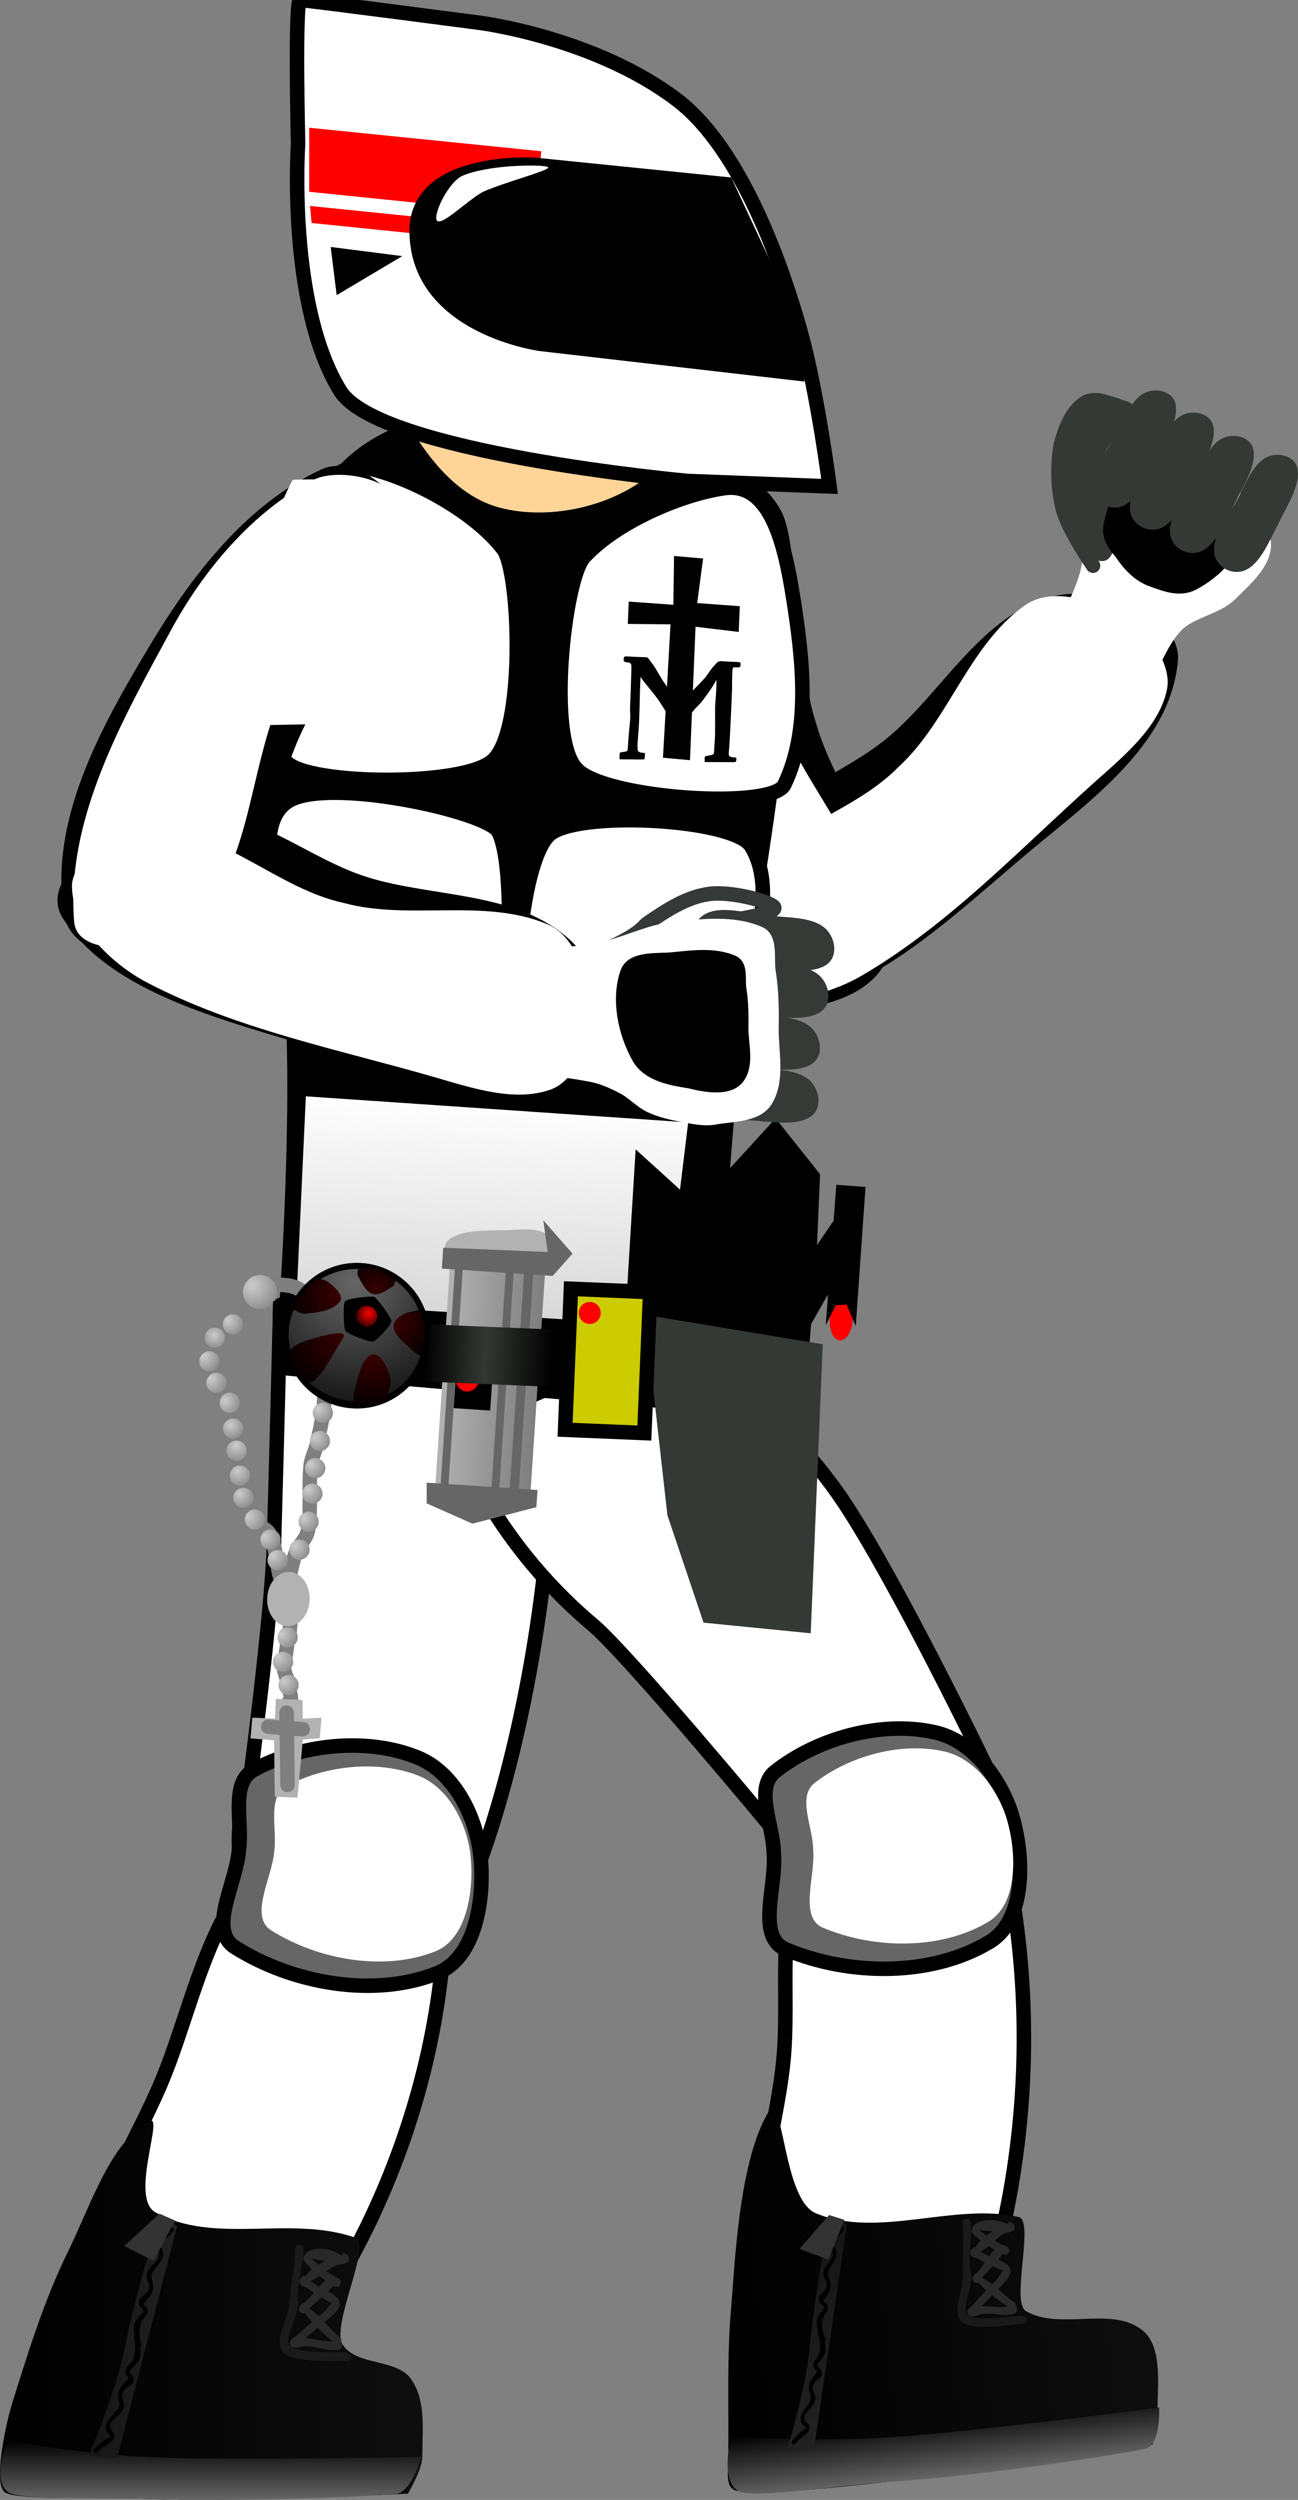 <svg xmlns="http://www.w3.org/2000/svg" xmlns:xlink="http://www.w3.org/1999/xlink" version="1.1" width="223.67" height="430.597" viewBox="0,0,223.67,430.597"><rect x="0" y="0" width="223.67" height="430.597" fill="#808080" stroke="none"/><defs><linearGradient x1="159.855" y1="396.778" x2="232.707" y2="396.778" gradientUnits="userSpaceOnUse" id="color-1"><stop offset="0" stop-color="#000000"/><stop offset="1" stop-color="#0e0e0e"/></linearGradient><linearGradient x1="196.198" y1="419.153" x2="196.198" y2="429.467" gradientUnits="userSpaceOnUse" id="color-2"><stop offset="0" stop-color="#000000"/><stop offset="1" stop-color="#666666"/></linearGradient><linearGradient x1="175.181" y1="401.522" x2="190.372" y2="401.522" gradientUnits="userSpaceOnUse" id="color-3"><stop offset="0" stop-color="#151515"/><stop offset="1" stop-color="#212121"/></linearGradient><linearGradient x1="282.133" y1="396.528" x2="357.364" y2="388.36" gradientUnits="userSpaceOnUse" id="color-4"><stop offset="0" stop-color="#000000"/><stop offset="1" stop-color="#0e0e0e"/></linearGradient><linearGradient x1="321.961" y1="414.518" x2="323.153" y2="425.499" gradientUnits="userSpaceOnUse" id="color-5"><stop offset="0" stop-color="#000000"/><stop offset="1" stop-color="#666666"/></linearGradient><linearGradient x1="298.524" y1="381.439" x2="302.727" y2="420.149" gradientUnits="userSpaceOnUse" id="color-6"><stop offset="0" stop-color="#151515"/><stop offset="1" stop-color="#212121"/></linearGradient><linearGradient x1="329.715" y1="381.3" x2="331.507" y2="397.807" gradientUnits="userSpaceOnUse" id="color-7"><stop offset="0" stop-color="#292929"/><stop offset="1" stop-color="#292929"/></linearGradient><linearGradient x1="279.925" y1="189.217" x2="277.883" y2="238.394" gradientUnits="userSpaceOnUse" id="color-8"><stop offset="0" stop-color="#ffffff"/><stop offset="1" stop-color="#cccccc"/></linearGradient><radialGradient cx="199.212" cy="226.317" r="3.33" gradientUnits="userSpaceOnUse" id="color-9"><stop offset="0" stop-color="#cccccc"/><stop offset="1" stop-color="#7f7f7f"/></radialGradient><radialGradient cx="196.744" cy="228.812" r="2.877" gradientUnits="userSpaceOnUse" id="color-10"><stop offset="0" stop-color="#cccccc"/><stop offset="1" stop-color="#7f7f7f"/></radialGradient><radialGradient cx="194.969" cy="232.494" r="3.57" gradientUnits="userSpaceOnUse" id="color-11"><stop offset="0" stop-color="#cccccc"/><stop offset="1" stop-color="#7f7f7f"/></radialGradient><radialGradient cx="196.177" cy="236.357" r="3.57" gradientUnits="userSpaceOnUse" id="color-12"><stop offset="0" stop-color="#cccccc"/><stop offset="1" stop-color="#7f7f7f"/></radialGradient><radialGradient cx="198.617" cy="240.153" r="3.356" gradientUnits="userSpaceOnUse" id="color-13"><stop offset="0" stop-color="#cccccc"/><stop offset="1" stop-color="#7f7f7f"/></radialGradient><radialGradient cx="199.554" cy="244.273" r="3.091" gradientUnits="userSpaceOnUse" id="color-14"><stop offset="0" stop-color="#cccccc"/><stop offset="1" stop-color="#7f7f7f"/></radialGradient><radialGradient cx="200.518" cy="247.765" r="3.543" gradientUnits="userSpaceOnUse" id="color-15"><stop offset="0" stop-color="#cccccc"/><stop offset="1" stop-color="#7f7f7f"/></radialGradient><radialGradient cx="200.746" cy="252.196" r="3.33" gradientUnits="userSpaceOnUse" id="color-16"><stop offset="0" stop-color="#cccccc"/><stop offset="1" stop-color="#7f7f7f"/></radialGradient><radialGradient cx="201.176" cy="256.199" r="3.117" gradientUnits="userSpaceOnUse" id="color-17"><stop offset="0" stop-color="#cccccc"/><stop offset="1" stop-color="#7f7f7f"/></radialGradient><radialGradient cx="202.631" cy="260.073" r="3.782" gradientUnits="userSpaceOnUse" id="color-18"><stop offset="0" stop-color="#cccccc"/><stop offset="1" stop-color="#7f7f7f"/></radialGradient><radialGradient cx="205.431" cy="263.478" r="3.41" gradientUnits="userSpaceOnUse" id="color-19"><stop offset="0" stop-color="#cccccc"/><stop offset="1" stop-color="#7f7f7f"/></radialGradient><radialGradient cx="206.835" cy="266.679" r="3.757" gradientUnits="userSpaceOnUse" id="color-20"><stop offset="0" stop-color="#cccccc"/><stop offset="1" stop-color="#7f7f7f"/></radialGradient><radialGradient cx="203.342" cy="220.292" r="5.631" gradientUnits="userSpaceOnUse" id="color-21"><stop offset="0" stop-color="#cccccc"/><stop offset="1" stop-color="#7f7f7f"/></radialGradient><radialGradient cx="212.726" cy="223.077" r="3.33" gradientUnits="userSpaceOnUse" id="color-22"><stop offset="0" stop-color="#cccccc"/><stop offset="1" stop-color="#7f7f7f"/></radialGradient><radialGradient cx="214.377" cy="227.251" r="3.33" gradientUnits="userSpaceOnUse" id="color-23"><stop offset="0" stop-color="#cccccc"/><stop offset="1" stop-color="#7f7f7f"/></radialGradient><radialGradient cx="214.947" cy="231.836" r="3.33" gradientUnits="userSpaceOnUse" id="color-24"><stop offset="0" stop-color="#cccccc"/><stop offset="1" stop-color="#7f7f7f"/></radialGradient><radialGradient cx="214.739" cy="236.845" r="3.33" gradientUnits="userSpaceOnUse" id="color-25"><stop offset="0" stop-color="#cccccc"/><stop offset="1" stop-color="#7f7f7f"/></radialGradient><radialGradient cx="214.695" cy="241.556" r="3.33" gradientUnits="userSpaceOnUse" id="color-26"><stop offset="0" stop-color="#cccccc"/><stop offset="1" stop-color="#7f7f7f"/></radialGradient><radialGradient cx="214.19" cy="246.401" r="3.33" gradientUnits="userSpaceOnUse" id="color-27"><stop offset="0" stop-color="#cccccc"/><stop offset="1" stop-color="#7f7f7f"/></radialGradient><radialGradient cx="213.388" cy="251.081" r="3.33" gradientUnits="userSpaceOnUse" id="color-28"><stop offset="0" stop-color="#cccccc"/><stop offset="1" stop-color="#7f7f7f"/></radialGradient><radialGradient cx="212.901" cy="255.47" r="3.33" gradientUnits="userSpaceOnUse" id="color-29"><stop offset="0" stop-color="#cccccc"/><stop offset="1" stop-color="#7f7f7f"/></radialGradient><radialGradient cx="212.244" cy="260.308" r="3.33" gradientUnits="userSpaceOnUse" id="color-30"><stop offset="0" stop-color="#cccccc"/><stop offset="1" stop-color="#7f7f7f"/></radialGradient><radialGradient cx="210.676" cy="265.109" r="3.33" gradientUnits="userSpaceOnUse" id="color-31"><stop offset="0" stop-color="#cccccc"/><stop offset="1" stop-color="#7f7f7f"/></radialGradient><radialGradient cx="208.38" cy="280.325" r="3.41" gradientUnits="userSpaceOnUse" id="color-32"><stop offset="0" stop-color="#cccccc"/><stop offset="1" stop-color="#7f7f7f"/></radialGradient><radialGradient cx="207.78" cy="284.203" r="3.757" gradientUnits="userSpaceOnUse" id="color-33"><stop offset="0" stop-color="#cccccc"/><stop offset="1" stop-color="#7f7f7f"/></radialGradient><radialGradient cx="208.795" cy="288.445" r="3.33" gradientUnits="userSpaceOnUse" id="color-34"><stop offset="0" stop-color="#cccccc"/><stop offset="1" stop-color="#7f7f7f"/></radialGradient><linearGradient x1="294.07" y1="245.777" x2="291.637" y2="277.926" gradientUnits="userSpaceOnUse" id="color-35"><stop offset="0" stop-color="#ff0000"/><stop offset="1" stop-color="#ff0000" stop-opacity="0"/></linearGradient><linearGradient x1="288.413" y1="245.386" x2="294.076" y2="245.622" gradientUnits="userSpaceOnUse" id="color-36"><stop offset="0" stop-color="#ff0000"/><stop offset="1" stop-color="#ff0000" stop-opacity="0"/></linearGradient><linearGradient x1="253.864" y1="216.753" x2="237.463" y2="215.668" gradientUnits="userSpaceOnUse" id="color-37"><stop offset="0" stop-color="#7f7f7f"/><stop offset="1" stop-color="#b2b2b2"/></linearGradient><linearGradient x1="255.252" y1="227.876" x2="243.413" y2="227.384" gradientUnits="userSpaceOnUse" id="color-38"><stop offset="0" stop-color="#000000"/><stop offset="1" stop-color="#353935"/></linearGradient><linearGradient x1="233.216" y1="226.96" x2="243.841" y2="227.402" gradientUnits="userSpaceOnUse" id="color-39"><stop offset="0" stop-color="#000000"/><stop offset="1" stop-color="#353935"/></linearGradient><radialGradient cx="220.815" cy="219.9" r="26.668" gradientUnits="userSpaceOnUse" id="color-40"><stop offset="0" stop-color="#666666"/><stop offset="1" stop-color="#000000"/></radialGradient><radialGradient cx="218.875" cy="228.676" r="11.46" gradientUnits="userSpaceOnUse" id="color-41"><stop offset="0" stop-color="#370000"/><stop offset="1" stop-color="#000000"/></radialGradient><radialGradient cx="223.881" cy="232.618" r="9.775" gradientUnits="userSpaceOnUse" id="color-42"><stop offset="0" stop-color="#370000"/><stop offset="1" stop-color="#000000"/></radialGradient><radialGradient cx="218.036" cy="222.021" r="9.044" gradientUnits="userSpaceOnUse" id="color-43"><stop offset="0" stop-color="#370000"/><stop offset="1" stop-color="#000000"/></radialGradient><radialGradient cx="228.171" cy="226.835" r="7.954" gradientUnits="userSpaceOnUse" id="color-44"><stop offset="0" stop-color="#370000"/><stop offset="1" stop-color="#000000"/></radialGradient><radialGradient cx="224.483" cy="220.95" r="5.986" gradientUnits="userSpaceOnUse" id="color-45"><stop offset="0" stop-color="#370000"/><stop offset="1" stop-color="#000000"/></radialGradient><radialGradient cx="223.389" cy="225.15" r="2.92" gradientUnits="userSpaceOnUse" id="color-46"><stop offset="0" stop-color="#ff0000"/><stop offset="1" stop-color="#000000"/></radialGradient><linearGradient x1="0" y1="397.908" x2="72.851" y2="397.908" gradientUnits="userSpaceOnUse" id="color-1-,0,0,1,-159.85543,1.1301"><stop offset="0" stop-color="#000000"/><stop offset="1" stop-color="#0e0e0e"/></linearGradient><linearGradient x1="36.343" y1="420.283" x2="36.343" y2="430.597" gradientUnits="userSpaceOnUse" id="color-2-,0,0,1,-159.85543,1.1301"><stop offset="0" stop-color="#000000"/><stop offset="1" stop-color="#666666"/></linearGradient><linearGradient x1="15.325" y1="402.653" x2="30.517" y2="402.653" gradientUnits="userSpaceOnUse" id="color-3-,0,0,1,-159.85543,1.1301"><stop offset="0" stop-color="#151515"/><stop offset="1" stop-color="#212121"/></linearGradient><linearGradient x1="122.278" y1="397.658" x2="197.508" y2="389.49" gradientUnits="userSpaceOnUse" id="color-4-,0,0,1,-159.85543,1.1301"><stop offset="0" stop-color="#000000"/><stop offset="1" stop-color="#0e0e0e"/></linearGradient><linearGradient x1="162.105" y1="415.649" x2="163.298" y2="426.629" gradientUnits="userSpaceOnUse" id="color-5-,0,0,1,-159.85543,1.1301"><stop offset="0" stop-color="#000000"/><stop offset="1" stop-color="#666666"/></linearGradient><linearGradient x1="138.668" y1="382.569" x2="142.871" y2="421.279" gradientUnits="userSpaceOnUse" id="color-6-,0,0,1,-159.85543,1.1301"><stop offset="0" stop-color="#151515"/><stop offset="1" stop-color="#212121"/></linearGradient><linearGradient x1="169.859" y1="382.43" x2="171.651" y2="398.937" gradientUnits="userSpaceOnUse" id="color-7-,0,0,1,-159.85543,1.1301"><stop offset="0" stop-color="#292929"/><stop offset="1" stop-color="#292929"/></linearGradient><linearGradient x1="120.07" y1="190.347" x2="118.028" y2="239.524" gradientUnits="userSpaceOnUse" id="color-8-,0,0,1,-159.85543,1.1301"><stop offset="0" stop-color="#ffffff"/><stop offset="1" stop-color="#cccccc"/></linearGradient><radialGradient cx="39.356" cy="227.447" r="3.33" gradientUnits="userSpaceOnUse" id="color-9-,0,0,1,-159.85543,1.1301"><stop offset="0" stop-color="#cccccc"/><stop offset="1" stop-color="#7f7f7f"/></radialGradient><radialGradient cx="36.889" cy="229.942" r="2.877" gradientUnits="userSpaceOnUse" id="color-10-,0,0,1,-159.85543,1.1301"><stop offset="0" stop-color="#cccccc"/><stop offset="1" stop-color="#7f7f7f"/></radialGradient><radialGradient cx="35.114" cy="233.624" r="3.57" gradientUnits="userSpaceOnUse" id="color-11-,0,0,1,-159.85543,1.1301"><stop offset="0" stop-color="#cccccc"/><stop offset="1" stop-color="#7f7f7f"/></radialGradient><radialGradient cx="36.322" cy="237.488" r="3.57" gradientUnits="userSpaceOnUse" id="color-12-,0,0,1,-159.85543,1.1301"><stop offset="0" stop-color="#cccccc"/><stop offset="1" stop-color="#7f7f7f"/></radialGradient><radialGradient cx="38.761" cy="241.283" r="3.356" gradientUnits="userSpaceOnUse" id="color-13-,0,0,1,-159.85543,1.1301"><stop offset="0" stop-color="#cccccc"/><stop offset="1" stop-color="#7f7f7f"/></radialGradient><radialGradient cx="39.699" cy="245.403" r="3.091" gradientUnits="userSpaceOnUse" id="color-14-,0,0,1,-159.85543,1.1301"><stop offset="0" stop-color="#cccccc"/><stop offset="1" stop-color="#7f7f7f"/></radialGradient><radialGradient cx="40.663" cy="248.895" r="3.543" gradientUnits="userSpaceOnUse" id="color-15-,0,0,1,-159.85543,1.1301"><stop offset="0" stop-color="#cccccc"/><stop offset="1" stop-color="#7f7f7f"/></radialGradient><radialGradient cx="40.89" cy="253.326" r="3.33" gradientUnits="userSpaceOnUse" id="color-16-,0,0,1,-159.85543,1.1301"><stop offset="0" stop-color="#cccccc"/><stop offset="1" stop-color="#7f7f7f"/></radialGradient><radialGradient cx="41.32" cy="257.329" r="3.117" gradientUnits="userSpaceOnUse" id="color-17-,0,0,1,-159.85543,1.1301"><stop offset="0" stop-color="#cccccc"/><stop offset="1" stop-color="#7f7f7f"/></radialGradient><radialGradient cx="42.775" cy="261.203" r="3.782" gradientUnits="userSpaceOnUse" id="color-18-,0,0,1,-159.85543,1.1301"><stop offset="0" stop-color="#cccccc"/><stop offset="1" stop-color="#7f7f7f"/></radialGradient><radialGradient cx="45.575" cy="264.608" r="3.41" gradientUnits="userSpaceOnUse" id="color-19-,0,0,1,-159.85543,1.1301"><stop offset="0" stop-color="#cccccc"/><stop offset="1" stop-color="#7f7f7f"/></radialGradient><radialGradient cx="46.98" cy="267.809" r="3.756" gradientUnits="userSpaceOnUse" id="color-20-,0,0,1,-159.85543,1.1301"><stop offset="0" stop-color="#cccccc"/><stop offset="1" stop-color="#7f7f7f"/></radialGradient><radialGradient cx="43.486" cy="221.422" r="5.631" gradientUnits="userSpaceOnUse" id="color-21-,0,0,1,-159.85543,1.1301"><stop offset="0" stop-color="#cccccc"/><stop offset="1" stop-color="#7f7f7f"/></radialGradient><radialGradient cx="52.871" cy="224.207" r="3.33" gradientUnits="userSpaceOnUse" id="color-22-,0,0,1,-159.85543,1.1301"><stop offset="0" stop-color="#cccccc"/><stop offset="1" stop-color="#7f7f7f"/></radialGradient><radialGradient cx="54.522" cy="228.381" r="3.33" gradientUnits="userSpaceOnUse" id="color-23-,0,0,1,-159.85543,1.1301"><stop offset="0" stop-color="#cccccc"/><stop offset="1" stop-color="#7f7f7f"/></radialGradient><radialGradient cx="55.092" cy="232.966" r="3.33" gradientUnits="userSpaceOnUse" id="color-24-,0,0,1,-159.85543,1.1301"><stop offset="0" stop-color="#cccccc"/><stop offset="1" stop-color="#7f7f7f"/></radialGradient><radialGradient cx="54.884" cy="237.975" r="3.33" gradientUnits="userSpaceOnUse" id="color-25-,0,0,1,-159.85543,1.1301"><stop offset="0" stop-color="#cccccc"/><stop offset="1" stop-color="#7f7f7f"/></radialGradient><radialGradient cx="54.84" cy="242.687" r="3.33" gradientUnits="userSpaceOnUse" id="color-26-,0,0,1,-159.85543,1.1301"><stop offset="0" stop-color="#cccccc"/><stop offset="1" stop-color="#7f7f7f"/></radialGradient><radialGradient cx="54.335" cy="247.531" r="3.33" gradientUnits="userSpaceOnUse" id="color-27-,0,0,1,-159.85543,1.1301"><stop offset="0" stop-color="#cccccc"/><stop offset="1" stop-color="#7f7f7f"/></radialGradient><radialGradient cx="53.532" cy="252.211" r="3.33" gradientUnits="userSpaceOnUse" id="color-28-,0,0,1,-159.85543,1.1301"><stop offset="0" stop-color="#cccccc"/><stop offset="1" stop-color="#7f7f7f"/></radialGradient><radialGradient cx="53.046" cy="256.6" r="3.33" gradientUnits="userSpaceOnUse" id="color-29-,0,0,1,-159.85543,1.1301"><stop offset="0" stop-color="#cccccc"/><stop offset="1" stop-color="#7f7f7f"/></radialGradient><radialGradient cx="52.389" cy="261.438" r="3.33" gradientUnits="userSpaceOnUse" id="color-30-,0,0,1,-159.85543,1.1301"><stop offset="0" stop-color="#cccccc"/><stop offset="1" stop-color="#7f7f7f"/></radialGradient><radialGradient cx="50.821" cy="266.239" r="3.33" gradientUnits="userSpaceOnUse" id="color-31-,0,0,1,-159.85543,1.1301"><stop offset="0" stop-color="#cccccc"/><stop offset="1" stop-color="#7f7f7f"/></radialGradient><radialGradient cx="48.525" cy="281.455" r="3.41" gradientUnits="userSpaceOnUse" id="color-32-,0,0,1,-159.85543,1.1301"><stop offset="0" stop-color="#cccccc"/><stop offset="1" stop-color="#7f7f7f"/></radialGradient><radialGradient cx="47.924" cy="285.333" r="3.756" gradientUnits="userSpaceOnUse" id="color-33-,0,0,1,-159.85543,1.1301"><stop offset="0" stop-color="#cccccc"/><stop offset="1" stop-color="#7f7f7f"/></radialGradient><radialGradient cx="48.94" cy="289.575" r="3.33" gradientUnits="userSpaceOnUse" id="color-34-,0,0,1,-159.85543,1.1301"><stop offset="0" stop-color="#cccccc"/><stop offset="1" stop-color="#7f7f7f"/></radialGradient><linearGradient x1="134.214" y1="246.907" x2="131.781" y2="279.056" gradientUnits="userSpaceOnUse" id="color-35-,0,0,1,-159.85543,1.1301"><stop offset="0" stop-color="#ff0000"/><stop offset="1" stop-color="#ff0000" stop-opacity="0"/></linearGradient><linearGradient x1="128.557" y1="246.516" x2="134.221" y2="246.752" gradientUnits="userSpaceOnUse" id="color-36-,0,0,1,-159.85543,1.1301"><stop offset="0" stop-color="#ff0000"/><stop offset="1" stop-color="#ff0000" stop-opacity="0"/></linearGradient><linearGradient x1="94.009" y1="217.883" x2="77.607" y2="216.798" gradientUnits="userSpaceOnUse" id="color-37-,0,0,1,-159.85543,1.1301"><stop offset="0" stop-color="#7f7f7f"/><stop offset="1" stop-color="#b2b2b2"/></linearGradient><linearGradient x1="95.397" y1="229.006" x2="83.558" y2="228.514" gradientUnits="userSpaceOnUse" id="color-38-,0,0,1,-159.85543,1.1301"><stop offset="0" stop-color="#000000"/><stop offset="1" stop-color="#353935"/></linearGradient><linearGradient x1="73.361" y1="228.091" x2="83.986" y2="228.532" gradientUnits="userSpaceOnUse" id="color-39-,0,0,1,-159.85543,1.1301"><stop offset="0" stop-color="#000000"/><stop offset="1" stop-color="#353935"/></linearGradient><radialGradient cx="60.96" cy="221.03" r="26.668" gradientUnits="userSpaceOnUse" id="color-40-,0,0,1,-159.85543,1.1301"><stop offset="0" stop-color="#666666"/><stop offset="1" stop-color="#000000"/></radialGradient><radialGradient cx="59.019" cy="229.806" r="11.46" gradientUnits="userSpaceOnUse" id="color-41-,0,0,1,-159.85543,1.1301"><stop offset="0" stop-color="#370000"/><stop offset="1" stop-color="#000000"/></radialGradient><radialGradient cx="64.026" cy="233.748" r="9.775" gradientUnits="userSpaceOnUse" id="color-42-,0,0,1,-159.85543,1.1301"><stop offset="0" stop-color="#370000"/><stop offset="1" stop-color="#000000"/></radialGradient><radialGradient cx="58.181" cy="223.151" r="9.044" gradientUnits="userSpaceOnUse" id="color-43-,0,0,1,-159.85543,1.1301"><stop offset="0" stop-color="#370000"/><stop offset="1" stop-color="#000000"/></radialGradient><radialGradient cx="68.316" cy="227.965" r="7.954" gradientUnits="userSpaceOnUse" id="color-44-,0,0,1,-159.85543,1.1301"><stop offset="0" stop-color="#370000"/><stop offset="1" stop-color="#000000"/></radialGradient><radialGradient cx="64.628" cy="222.081" r="5.986" gradientUnits="userSpaceOnUse" id="color-45-,0,0,1,-159.85543,1.1301"><stop offset="0" stop-color="#370000"/><stop offset="1" stop-color="#000000"/></radialGradient><radialGradient cx="63.534" cy="226.28" r="2.92" gradientUnits="userSpaceOnUse" id="color-46-,0,0,1,-159.85543,1.1301"><stop offset="0" stop-color="#ff0000"/><stop offset="1" stop-color="#000000"/></radialGradient></defs><g><g data-paper-data="{&quot;isPaintingLayer&quot;:true}" fill-rule="nonzero" stroke-linejoin="miter" stroke-miterlimit="10" stroke-dasharray="" stroke-dashoffset="0" style="mix-blend-mode: normal"><g><g><path d="M 132.584 172.205 C 124.809 172.333 124.956 155.198 128.527 147.885 C 133.337 138.054 145.845 134.866 154.341 127.538 C 163.462 119.695 170.068 106.977 181.719 103.953 C 189.312 101.995 202.796 106.907 201.683 114.142 C 200.242 127.676 186.886 137.103 176.587 145.72 C 163.508 156.663 148.839 171.251 132.584 172.205 Z " data-paper-data="{&quot;origRot&quot;:0}" fill="#000000" stroke="#000000" stroke-linecap="round" stroke-width="2.5"/><g data-paper-data="{&quot;origRot&quot;:0}"><path d="M 190.835 126.194 C 187.304 128.357 180.001 126.728 179.596 122.962 C 178.367 114.649 184.835 107.143 187.197 99.306 C 188.256 95.802 188.006 91.803 189.219 88.493 C 190.868 83.996 191.405 77.191 196.018 75.803 C 200.844 74.338 205.549 79.69 209.462 82.913 C 212.751 85.625 216.969 89.039 217.756 93.405 C 218.041 96.832 214.551 99.72 212.107 102.192 C 209.512 104.819 204.954 105.138 202.467 107.917 C 197.674 113.284 196.962 122.397 190.835 126.194 Z " fill="#ffffff" stroke="#ffffff" stroke-linecap="round" stroke-width="2.5"/><path d="M 188.351 97.44 C 188.351 97.44 184.044 91.209 183.144 87.617 C 182.261 84.093 182.177 80.257 182.787 76.67 C 183.508 73.96 184.644 70.798 187.011 69.355 C 188.946 68.184 191.559 69.747 193.749 70.285 C 194.413 70.448 195.222 71.71 195.222 71.71 " fill="none" stroke="#353935" stroke-linecap="round" stroke-width="2.5"/><path d="M 182.514 83.819 C 182.674 78.424 184.304 72.955 187.892 69.298 C 189.376 67.366 194.356 68.344 194.691 70.401 C 195.189 73.559 190.396 75.935 190.029 79.23 C 189.738 81.881 191.898 84.175 192.127 86.845 C 192.721 88.753 192.953 90.813 192.47 92.808 C 192.147 94.185 191.637 96.148 190.493 96.55 C 189.349 96.953 187.424 96.022 186.607 94.873 C 184.375 91.719 182.377 87.744 182.514 83.819 Z " fill="#353935" stroke="none" stroke-linecap="round" stroke-width="2.5"/><path d="M 198.013 100.961 C 195.716 100.157 193.786 98.251 192.26 95.943 C 191.109 94.6 189.69 92.76 190.177 90.26 C 190.864 86.938 192.568 81.956 195.176 81.221 C 198.624 80.257 200.89 84.14 203.491 86.058 C 206.544 88.356 211.742 89.22 212.789 93.872 C 213.39 96.634 208.772 100.195 206.113 101.555 C 203.291 102.998 200.49 101.862 198.013 100.961 Z " fill="#000000" stroke="none" stroke-linecap="round" stroke-width="2.5"/><g stroke-linecap="round"><path d="M 188.228 84.173 C 187.805 81.336 190.495 78.047 192.011 75.294 C 193.488 72.639 194.72 69.053 197.088 67.756 C 199.156 66.624 202.156 67.418 202.584 69.651 C 203.102 72.366 200.881 75.803 199.491 78.689 C 197.859 81.707 196.34 85.85 193.637 87.092 C 191.34 88.147 188.526 86.576 188.228 84.173 Z " stroke-width="2.5" fill="#353935" stroke="none"/><path d="M 194.737 87.992 C 194.314 85.156 197.004 81.867 198.52 79.114 C 199.996 76.459 201.228 72.873 203.597 71.575 C 205.666 70.443 208.665 71.238 209.093 73.471 C 209.611 76.185 207.39 79.622 206 82.508 C 204.368 85.526 202.849 89.67 200.146 90.911 C 197.849 91.967 195.036 90.395 194.737 87.992 Z " stroke-width="2.5" fill="#353935" stroke="none"/><path d="M 201.634 91.996 C 201.211 89.16 203.901 85.871 205.417 83.118 C 206.893 80.463 208.125 76.877 210.494 75.58 C 212.562 74.448 215.562 75.242 215.989 77.475 C 216.508 80.189 214.287 83.626 212.897 86.513 C 211.265 89.531 209.746 93.674 207.042 94.916 C 204.745 95.971 201.932 94.4 201.634 91.996 Z " stroke-width="2.5" fill="#353935" stroke="none"/><path d="M 209.238 95.267 C 208.815 92.431 211.505 89.142 213.021 86.389 C 214.497 83.734 215.729 80.148 218.098 78.85 C 220.166 77.719 223.166 78.513 223.593 80.746 C 224.112 83.46 221.891 86.897 220.501 89.783 C 218.869 92.802 217.35 96.945 214.646 98.186 C 212.35 99.242 209.536 97.671 209.238 95.267 Z " stroke-width="2.5" fill="#353935" stroke="none"/></g><path d="" fill="#eac18d" stroke="none" stroke-linecap="butt" stroke-width="2.5" transform="matrix(1,0,0,1,-159.855,1.13)"/></g><path d="M 113.949 91.124 C 115.927 86.212 126.26 85.197 129.772 89.665 C 137.238 99.266 135.734 113.431 139.4 124.846 C 143.133 138.134 155.186 150.621 151.918 163.856 C 149.927 171.865 133.836 175.136 126.834 169.697 C 116.921 161.843 115.501 146.543 113.147 133.379 C 110.68 119.525 108.612 104.139 113.949 91.124 Z " data-paper-data="{&quot;origRot&quot;:0}" fill="#000000" stroke="#000000" stroke-linecap="round" stroke-width="2.5"/><path d="M 148.408 168.097 C 142.69 171.418 133.115 174.001 127.191 169.925 C 122.862 166.263 123.966 156.953 127.309 152.17 C 133.826 142.859 146.905 140.227 154.891 132.042 C 163.514 124.092 166.963 111.046 176.64 104.247 C 181.312 100.977 188.737 103.403 193.652 106.306 C 197.502 108.585 202.104 114.153 201.066 118.897 C 199.674 125.253 193.759 130.139 188.826 134.54 C 175.889 146.09 163.527 159.301 148.408 168.097 Z " data-paper-data="{&quot;origRot&quot;:0}" fill="#ffffff" stroke="none" stroke-linecap="round" stroke-width="2.5"/><path d="M 112.949 92.778 C 114.707 87.719 124.668 82.089 127.7 86.355 C 134.534 95.983 129.99 110.007 133.635 121.416 C 137.492 135.246 151.652 147.259 150.077 161.634 C 149.215 169.44 133.707 174.922 127.906 169.39 C 116.869 159.867 115.584 142.922 112.672 128.187 C 110.392 116.62 109.12 103.796 112.949 92.778 Z " data-paper-data="{&quot;origRot&quot;:0}" fill="#ffffff" stroke="none" stroke-linecap="round" stroke-width="2.5"/></g><path d="M 49.506 317.651 C 57.3 312.636 76.653 316.261 76.749 326.037 C 77.008 354.265 66.501 383.953 49.179 406.22 C 42.35 414.99 18.992 413.637 15.029 403.522 C 9.411 389.118 22.63 371.945 28.515 356.894 C 33.783 343.52 36.827 325.733 49.506 317.651 Z " fill="#ffffff" stroke="#000000" stroke-linecap="round" stroke-width="2.5"/><path d="M 48.293 224.802 C 48.293 224.802 87.719 208.367 93.169 227.765 C 98.619 247.162 92.836 300.677 78.255 331.443 C 73.589 341.284 51.924 339.039 45.422 330.232 C 37.63 319.129 42.92 307.849 42.92 307.849 C 42.92 307.849 46.912 277.709 47.218 265.658 C 47.759 246.899 48.293 224.802 48.293 224.802 Z " data-paper-data="{&quot;origRot&quot;:0}" fill="#ffffff" stroke="#000000" stroke-linecap="round" stroke-width="2.5"/><g><path d="M 0.874 429.308 C -1.169 428.006 0.845 417.991 2.086 414.008 C 4.79 405.317 7.652 396.083 11.65 387.964 C 15.616 379.912 19.054 368.886 25.706 365.356 C 28.435 363.907 22.258 378.503 26.764 381.045 C 36.868 386.738 50.057 381.485 61.314 385.451 C 64.127 386.442 57.041 400.473 59.022 403.784 C 61.3 407.549 68.287 406.178 70.832 409.777 C 73.48 413.521 72.757 418.686 72.771 423.174 C 72.75 425.43 70.294 429.52 70.294 429.52 C 70.294 429.52 40.735 431.05 25.706 430.401 C 17.51 430.049 3.107 430.731 0.874 429.308 Z " data-paper-data="{&quot;origPos&quot;:null}" fill="url(#color-1-,0,0,1,-159.85543,1.1301)" stroke-linecap="round" stroke-width="2.5" stroke="none"/><path d="M 1.489 429.308 C -1.568 427.359 1.229 420.283 1.229 420.283 C 1.229 420.283 13.38 422.731 26.648 423.268 C 41.244 423.859 72.627 423.174 72.627 423.174 C 72.627 423.174 70.912 429.124 68.377 429.52 C 65.842 429.915 41.35 431.05 26.321 430.401 C 18.125 430.049 3.721 430.731 1.489 429.308 Z " data-paper-data="{&quot;origPos&quot;:null}" fill="url(#color-2-,0,0,1,-159.85543,1.1301)" stroke-linecap="round" stroke-width="2.5" stroke="none"/><g data-paper-data="{&quot;origPos&quot;:null}" stroke-linecap="butt"><g data-paper-data="{&quot;origPos&quot;:null}"><path d="M 15.325 422.946 C 15.325 422.946 19.997 411.963 21.433 404.666 C 23.178 395.793 27.406 381.929 27.406 381.929 C 27.406 381.929 27.976 381.879 28.573 382.125 C 29.416 382.472 30.517 383.449 30.517 383.449 L 20.172 423.38 Z " data-paper-data="{&quot;origPos&quot;:null}" fill="url(#color-3-,0,0,1,-159.85543,1.1301)" stroke-width="2.5" stroke="none"/><path d="M 23.618 402.292 C 23.926 402.402 23.886 402.677 23.863 402.766 C 23.936 402.995 24.004 403.214 24.035 403.454 C 24.329 405.762 24.418 406.46 22.69 407.96 C 21.582 408.897 23.34 408.753 23.008 410.295 C 22.94 410.612 21.801 411.232 21.557 411.514 C 20.087 413.162 22.371 413.774 20.739 415.658 C 19.714 416.807 17.955 417.612 19.674 419.101 C 20.133 420.665 17.719 421.25 16.814 422.295 C 16.814 422.295 16.557 422.592 16.26 422.335 C 15.963 422.077 16.22 421.781 16.22 421.781 C 16.82 421.088 18.797 419.705 19.118 419.658 C 17.122 417.888 19.002 416.53 20.145 415.143 C 21.271 413.844 19.533 412.733 20.963 411 C 21.263 410.653 21.919 409.89 22.301 409.586 C 21.834 409.309 21.055 408.381 22.175 407.367 C 23.172 406.501 23.422 404.864 23.255 403.554 C 23.227 403.335 23.166 403.166 23.099 402.955 L 23.116 402.528 C 23.116 402.528 23.249 402.159 23.618 402.292 Z " data-paper-data="{&quot;origPos&quot;:null,&quot;origRot&quot;:0}" fill="#000000" stroke-width="2.5" stroke="none"/><path d="M 23.863 404.252 C 23.548 404.163 23.569 403.886 23.585 403.796 C 23.496 403.573 23.413 403.358 23.366 403.121 C 22.91 400.84 22.772 400.15 24.39 398.532 C 25.429 397.519 23.685 397.786 23.908 396.225 C 23.954 395.904 25.046 395.206 25.27 394.907 C 26.621 393.159 24.299 392.71 25.794 390.716 C 26.736 389.498 28.434 388.571 26.615 387.207 C 26.047 385.679 28.413 384.925 29.243 383.819 C 29.243 383.819 29.479 383.505 29.793 383.74 C 30.107 383.976 29.871 384.29 29.871 384.29 C 29.321 385.024 27.447 386.542 27.13 386.611 C 29.246 388.236 27.466 389.724 26.423 391.188 C 25.391 392.563 27.203 393.548 25.899 395.378 C 25.624 395.745 25.023 396.553 24.663 396.882 C 25.149 397.126 25.992 397.997 24.946 399.087 C 24.012 400.022 23.877 401.671 24.136 402.967 C 24.18 403.183 24.252 403.348 24.334 403.553 L 24.348 403.98 C 24.348 403.98 24.241 404.358 23.863 404.252 Z " data-paper-data="{&quot;origPos&quot;:null,&quot;index&quot;:null}" fill="#000000" stroke-width="2.5" stroke="none"/></g><path d="M 21.402 386.872 L 27.478 381.302 L 30.179 382.483 L 26.466 389.404 Z " data-paper-data="{&quot;origPos&quot;:null}" fill="#333333" stroke-width="2.5" stroke="none"/></g><g data-paper-data="{&quot;origPos&quot;:null}" stroke-linecap="butt"><path d="M 58.805 403.187 C 58.807 403.261 58.8 403.328 58.786 403.387 C 58.853 403.481 58.907 403.614 58.931 403.804 C 59.025 404.553 58.468 404.68 58.468 404.68 C 56.232 405.191 53.679 403.589 51.518 404.314 C 51.4 404.341 51.282 404.368 51.165 404.395 L 50.578 404.354 C 50.459 404.37 50.316 404.344 50.19 404.192 C 50.103 404.106 50.025 403.975 49.997 403.774 C 49.953 403.578 49.977 403.413 50.025 403.283 C 50.086 403.067 50.206 402.954 50.319 402.896 C 51.522 401.983 52.616 400.957 53.763 399.96 C 53.341 399.484 52.95 398.988 52.612 398.472 L 52.066 398.416 C 51.755 398.384 51.522 398.019 51.546 397.6 C 51.561 397.333 51.677 397.109 51.84 396.99 L 52.379 396.584 L 52.408 396.654 C 52.826 396.367 53.416 395.674 54.058 394.923 C 53.61 394.596 53.168 394.241 52.704 394.003 L 52.703 394.005 L 52.035 393.706 C 51.788 393.603 51.618 393.282 51.639 392.922 C 51.654 392.655 51.77 392.431 51.933 392.312 L 52.472 391.905 L 52.579 392.162 C 52.881 391.685 53.284 391.257 53.744 390.874 C 53.131 390.289 52.604 389.7 52.279 389.19 C 52.42 386.767 56.85 386.926 58.791 388.461 L 58.974 388.42 L 59.071 388.028 L 59.739 388.328 C 59.985 388.43 60.155 388.751 60.135 389.111 C 60.114 389.472 59.91 389.754 59.655 389.805 C 59.5 389.84 59.21 389.906 58.96 389.964 C 58.819 389.996 58.691 390.025 58.607 390.044 C 57.993 390.024 57.131 390.572 56.24 391.192 C 56.881 391.66 57.495 392.042 57.958 392.25 L 58.287 392.397 C 58.533 392.499 58.703 392.82 58.682 393.181 C 58.659 393.599 58.387 393.912 58.076 393.88 L 57.383 393.808 L 57.385 393.772 C 57.137 394.06 56.856 394.356 56.555 394.655 C 59.392 396.192 59.143 397.532 56.044 399.871 C 56.003 399.902 55.962 399.933 55.92 399.965 C 56.834 400.935 57.699 401.916 58.198 402.294 L 58.531 402.563 C 58.531 402.563 58.784 402.427 58.805 403.187 Z M 54.706 400.951 C 54.014 401.54 53.341 402.149 52.663 402.742 C 54.199 402.819 55.762 403.35 57.29 403.304 C 56.479 402.584 55.566 401.801 54.706 400.951 Z M 57.203 396.715 C 56.601 396.449 55.889 396 55.411 395.726 C 54.633 396.423 53.837 397.087 53.204 397.634 C 53.672 397.807 54.294 398.328 54.949 398.968 C 55.127 398.825 55.308 398.685 55.491 398.546 C 55.958 398.194 56.629 397.325 57.203 396.715 Z M 56.111 389.429 C 55.154 389.361 54.22 389.145 53.65 388.876 C 53.99 389.27 54.412 389.684 54.865 390.086 C 55.272 389.841 55.694 389.622 56.111 389.429 Z M 56.08 392.785 C 55.747 392.552 55.4 392.292 55.056 392.017 C 54.475 392.409 53.923 392.735 53.466 392.851 C 53.97 393.188 54.461 393.573 54.975 393.87 C 55.352 393.453 55.729 393.07 56.08 392.785 Z " data-paper-data="{&quot;origPos&quot;:null,&quot;origRot&quot;:0}" fill="#292929" stroke-width="2.5" stroke="none"/><path d="M 60.065 406.599 C 59.832 406.703 59.642 406.693 59.493 406.635 L 59.524 406.665 C 56.43 406.665 53.47 406.81 50.458 406.058 C 45.706 404.87 49.883 399.564 49.883 396.557 C 50.105 393.489 50.818 390.654 50.818 387.442 C 50.818 387.442 50.818 386.682 51.577 386.682 C 52.337 386.682 52.337 387.442 52.337 387.442 C 52.337 389.665 50.908 394.871 51.402 396.557 C 51.402 399.673 47.941 403.862 50.827 404.584 C 53.712 405.305 56.552 405.145 59.524 405.145 L 60.452 405.597 C 60.452 405.597 60.76 406.292 60.065 406.599 Z " data-paper-data="{&quot;origPos&quot;:null}" fill="#1a1a1a" stroke-width="2.5" stroke="none"/></g></g><g data-paper-data="{&quot;origRot&quot;:0}" stroke-linecap="round"><path d="M 82.755 319.32 C 83.609 326.532 82.146 337.373 75.122 339.951 C 64.37 344.126 50.479 341.708 40.459 335.393 C 35.775 332.372 40.795 324.235 41.154 318.672 C 41.876 314.05 39.609 307.129 43.703 304.877 C 51.873 300.382 63.006 299.29 71.401 302.507 C 78.073 304.865 81.963 312.647 82.755 319.32 Z " data-paper-data="{&quot;origPos&quot;:null}" fill="#666666" stroke="#000000" stroke-width="2.5"/><path d="M 81.058 319.41 C 81.751 325.27 80.564 334.079 74.856 336.173 C 66.12 339.565 54.835 337.601 46.694 332.47 C 42.888 330.015 46.919 323.4 47.257 318.884 C 47.798 315.125 45.993 309.485 49.329 307.676 C 55.964 304.077 64.955 303.139 71.834 305.751 C 77.184 307.662 80.415 313.989 81.058 319.41 Z " data-paper-data="{&quot;origPos&quot;:null}" fill="#ffffff" stroke="none" stroke-width="2.5"/></g><path d="M 140.833 316.547 C 147.091 308.32 167.065 298.69 170.064 308.191 C 179.309 337.613 178.423 371.909 167.853 400.792 C 164.119 411.019 141.155 410.064 135.157 400.961 C 125.907 386.346 134.009 369.164 135.129 353.35 C 136.014 340.736 133.283 326.165 140.833 316.547 Z " data-paper-data="{&quot;origRot&quot;:0}" fill="#ffffff" stroke="#000000" stroke-linecap="round" stroke-width="2.5"/><path d="M 78.11 246.539 L 114.801 229.942 C 114.801 229.942 133.681 240.988 145.574 258.974 C 154.573 272.583 169.242 302.869 169.242 302.869 L 132.016 313.646 C 132.016 313.646 108.104 284.875 102.116 279.844 C 84.153 264.752 78.11 246.539 78.11 246.539 Z " data-paper-data="{&quot;origRot&quot;:0}" fill="#ffffff" stroke="#000000" stroke-linecap="round" stroke-width="2.5"/><g><path d="M 126.98 429.024 C 124.668 428.532 125.652 425.058 125.504 422.966 C 125.581 414.246 125.238 405.683 126.026 397.056 C 126.562 391.205 127.209 372.781 132.208 364.149 C 135.113 359.134 134.733 378.841 140.609 381.236 C 151.37 385.644 164.284 379.346 175.531 381.863 C 178.341 382.49 174.112 396.557 176.802 398.088 C 182.748 401.464 191.487 397.158 196.788 401.318 C 200.284 404.06 199.513 410.333 199.457 414.937 C 199.424 417.555 198.594 421.1 198.594 421.1 C 198.594 421.1 136.205 430.978 126.98 429.024 Z " data-paper-data="{&quot;origPos&quot;:null}" fill="url(#color-4-,0,0,1,-159.85543,1.1301)" stroke-linecap="round" stroke-width="2.5" stroke="none"/><path d="M 127.367 429.142 C 123.886 427.421 126.046 419.564 126.046 419.564 C 126.046 419.564 139.265 420.765 153.452 419.803 C 169.059 418.745 199.744 414.676 199.744 414.676 C 199.744 414.676 200.077 421.049 197.423 421.763 C 194.771 422.477 170.004 426.388 153.929 427.435 C 145.162 428.007 129.908 430.398 127.367 429.141 Z " data-paper-data="{&quot;origPos&quot;:null}" fill="url(#color-5-,0,0,1,-159.85543,1.1301)" stroke-linecap="round" stroke-width="2.5" stroke="none"/><g data-paper-data="{&quot;origPos&quot;:null}" stroke-linecap="butt"><g data-paper-data="{&quot;origPos&quot;:null}"><path d="M 135.735 421.644 C 135.735 421.644 138.984 410.914 139.584 403.955 C 140.315 395.492 142.857 382.119 142.857 382.119 C 142.857 382.119 143.384 382.014 143.966 382.183 C 144.789 382.421 145.916 383.222 145.916 383.222 L 140.304 421.558 Z " data-paper-data="{&quot;origPos&quot;:null}" fill="url(#color-6-,0,0,1,-159.85543,1.1301)" stroke-width="2.5" stroke="none"/><path d="M 141.385 401.516 C 141.683 401.589 141.673 401.849 141.661 401.934 C 141.753 402.14 141.838 402.339 141.891 402.56 C 142.4 404.685 142.554 405.327 141.092 406.904 C 140.153 407.891 141.78 407.578 141.626 409.051 C 141.594 409.355 140.594 410.049 140.394 410.337 C 139.189 412.025 141.384 412.365 140.051 414.289 C 139.21 415.466 137.65 416.396 139.405 417.612 C 139.993 419.026 137.798 419.817 137.059 420.885 C 137.059 420.885 136.849 421.188 136.545 420.978 C 136.242 420.768 136.452 420.465 136.452 420.465 C 136.942 419.757 138.647 418.265 138.942 418.189 C 136.899 416.739 138.517 415.28 139.445 413.869 C 140.364 412.541 138.628 411.681 139.788 409.917 C 140.033 409.563 140.568 408.784 140.894 408.462 C 140.429 408.25 139.608 407.462 140.551 406.402 C 141.395 405.492 141.462 403.938 141.173 402.732 C 141.125 402.53 141.051 402.378 140.967 402.189 L 140.939 401.788 C 140.939 401.788 141.026 401.43 141.385 401.517 Z " data-paper-data="{&quot;origPos&quot;:null,&quot;origRot&quot;:0}" fill="#000000" stroke-width="2.5" stroke="none"/><path d="M 141.811 403.322 C 141.509 403.271 141.5 403.01 141.506 402.924 C 141.4 402.725 141.301 402.533 141.233 402.316 C 140.576 400.233 140.377 399.602 141.724 397.927 C 142.592 396.877 140.99 397.303 141.04 395.822 C 141.05 395.518 141.999 394.755 142.178 394.453 C 143.262 392.685 141.049 392.5 142.243 390.487 C 142.998 389.253 144.49 388.216 142.653 387.126 C 141.968 385.757 144.101 384.814 144.764 383.697 C 144.764 383.697 144.952 383.379 145.269 383.568 C 145.587 383.756 145.398 384.073 145.398 384.073 C 144.959 384.814 143.363 386.421 143.074 386.518 C 145.215 387.821 143.703 389.391 142.877 390.863 C 142.054 392.252 143.846 392.988 142.813 394.83 C 142.594 395.2 142.114 396.015 141.812 396.359 C 142.29 396.538 143.165 397.266 142.299 398.39 C 141.522 399.357 141.564 400.911 141.937 402.094 C 141.999 402.292 142.084 402.438 142.181 402.621 L 142.237 403.019 C 142.237 403.019 142.175 403.383 141.811 403.322 Z " data-paper-data="{&quot;origPos&quot;:null,&quot;index&quot;:null}" fill="#000000" stroke-width="2.5" stroke="none"/></g><path d="M 137.751 387.343 L 142.861 381.525 L 145.502 382.355 L 142.737 389.193 Z " data-paper-data="{&quot;origPos&quot;:null}" fill="#333333" stroke-width="2.5" stroke="none"/></g><g data-paper-data="{&quot;origPos&quot;:null}" stroke-linecap="butt"><path d="M 175.035 397.042 C 175.044 397.112 175.045 397.176 175.038 397.234 C 175.11 397.315 175.175 397.436 175.217 397.613 C 175.383 398.312 174.87 398.489 174.87 398.489 C 172.807 399.202 170.227 397.949 168.257 398.856 C 168.149 398.894 168.04 398.932 167.931 398.969 L 167.372 398.991 C 167.261 399.019 167.123 399.008 166.989 398.877 C 166.897 398.806 166.81 398.69 166.763 398.502 C 166.701 398.321 166.707 398.163 166.739 398.035 C 166.774 397.824 166.877 397.705 166.977 397.638 C 168.022 396.651 168.951 395.568 169.934 394.508 C 169.486 394.1 169.065 393.672 168.692 393.218 L 168.17 393.221 C 167.872 393.223 167.614 392.901 167.594 392.503 C 167.581 392.249 167.668 392.025 167.81 391.896 L 168.278 391.456 L 168.312 391.519 C 168.678 391.205 169.166 390.489 169.696 389.712 C 169.238 389.448 168.784 389.159 168.32 388.981 L 168.32 388.983 L 167.656 388.769 C 167.413 388.697 167.219 388.411 167.202 388.068 C 167.189 387.813 167.275 387.589 167.417 387.46 L 167.885 387.02 L 168.013 387.252 C 168.249 386.77 168.587 386.323 168.983 385.914 C 168.343 385.424 167.784 384.921 167.424 384.472 C 167.308 382.165 171.516 381.861 173.509 383.113 L 173.678 383.055 L 173.729 382.675 L 174.392 382.889 C 174.636 382.961 174.829 383.247 174.847 383.59 C 174.865 383.933 174.7 384.221 174.464 384.296 C 174.321 384.345 174.054 384.438 173.823 384.517 C 173.693 384.562 173.575 384.603 173.497 384.63 C 172.915 384.673 172.156 385.28 171.376 385.959 C 172.031 386.336 172.651 386.634 173.11 386.783 L 173.436 386.888 C 173.68 386.96 173.874 387.246 173.891 387.589 C 173.912 387.987 173.687 388.311 173.389 388.313 L 172.726 388.316 L 172.725 388.282 C 172.52 388.58 172.284 388.889 172.03 389.202 C 174.872 390.365 174.774 391.658 172.082 394.189 C 172.047 394.222 172.011 394.256 171.975 394.29 C 172.939 395.114 173.858 395.953 174.369 396.26 L 174.711 396.48 C 174.711 396.48 174.937 396.326 175.035 397.042 Z M 170.927 395.348 C 170.333 395.976 169.76 396.621 169.179 397.252 C 170.64 397.167 172.173 397.509 173.614 397.309 C 172.773 396.711 171.829 396.064 170.927 395.348 Z M 172.855 391.085 C 172.258 390.894 171.538 390.543 171.058 390.333 C 170.394 391.072 169.709 391.782 169.166 392.365 C 169.627 392.48 170.268 392.909 170.954 393.447 C 171.108 393.294 171.264 393.142 171.423 392.992 C 171.829 392.611 172.375 391.72 172.855 391.085 Z M 171.073 384.304 C 170.161 384.338 169.256 384.23 168.689 384.034 C 169.051 384.371 169.492 384.72 169.963 385.053 C 170.322 384.78 170.699 384.529 171.073 384.304 Z M 171.389 387.482 C 171.049 387.296 170.695 387.086 170.342 386.861 C 169.832 387.291 169.343 387.656 168.923 387.813 C 169.434 388.08 169.938 388.394 170.454 388.622 C 170.769 388.189 171.086 387.788 171.389 387.482 Z " data-paper-data="{&quot;origPos&quot;:null,&quot;origRot&quot;:0}" fill="url(#color-7-,0,0,1,-159.85543,1.1301)" stroke-width="2.5" stroke="none"/><path d="M 176.577 400.141 C 176.367 400.262 176.187 400.273 176.04 400.233 L 176.072 400.258 C 173.146 400.576 170.36 401.018 167.434 400.615 C 162.817 399.979 166.223 394.531 165.914 391.686 C 165.809 388.762 166.192 386.007 165.862 382.968 C 165.862 382.968 165.784 382.249 166.503 382.171 C 167.221 382.093 167.299 382.812 167.299 382.812 C 167.528 384.915 166.711 389.987 167.351 391.53 C 167.671 394.478 164.827 398.797 167.631 399.183 C 170.435 399.569 173.105 399.126 175.916 398.821 L 176.84 399.153 C 176.84 399.153 177.203 399.778 176.577 400.141 Z " data-paper-data="{&quot;origPos&quot;:null}" fill="#1a1a1a" stroke-width="2.5" stroke="none"/></g></g><g stroke-linecap="round"><path d="M 174.483 313.007 C 176.5 319.984 176.822 330.919 170.312 334.606 C 160.383 340.476 146.284 340.352 135.369 335.753 C 130.255 333.535 133.883 324.69 133.331 319.142 C 133.292 314.464 129.928 308.005 133.6 305.116 C 140.929 299.351 151.736 296.461 160.543 298.267 C 167.51 299.507 172.615 306.552 174.483 313.007 Z " data-paper-data="{&quot;origPos&quot;:null}" fill="#666666" stroke="#000000" stroke-width="2.5"/><path d="M 173.556 313.549 C 175.195 319.218 175.457 328.102 170.167 331.098 C 162.1 335.867 150.645 335.766 141.777 332.029 C 137.622 330.228 140.57 323.041 140.121 318.533 C 140.089 314.733 137.356 309.485 140.339 307.137 C 146.295 302.454 155.075 300.106 162.231 301.574 C 167.89 302.581 172.039 308.305 173.556 313.549 Z " data-paper-data="{&quot;origPos&quot;:null}" fill="#ffffff" stroke="none" stroke-width="2.5"/></g><g><path d="M 47.832 229.33 C 47.832 229.33 50.445 195.026 49.152 173.128 C 48.26 158.01 39.907 117.386 53.736 87.16 C 67.566 56.934 129.633 72.255 135.235 89.531 C 140.837 106.807 129.503 162.822 128.121 175.394 C 125.677 197.643 123.723 232.482 123.723 232.482 Z " data-paper-data="{&quot;origPos&quot;:null}" fill="#000000" stroke="none" stroke-linecap="butt" stroke-width="2.5"/><path d="M 50.301 97.955 C 52.511 89.03 55.872 78.875 63.606 80.68 C 71.34 82.485 81.919 88.31 86.704 94.585 C 89.674 98.494 90.59 126.076 84.887 131 C 79.79 135.702 50.75 135.244 49.016 130.727 C 45.27 120.904 47.521 109.181 50.301 97.955 Z " data-paper-data="{&quot;origPos&quot;:null,&quot;index&quot;:null}" fill="#ffffff" stroke="#000000" stroke-linecap="round" stroke-width="2.5"/><path d="M 135.155 135.173 C 133.052 139.531 104.074 137.58 99.384 132.471 C 94.11 127.092 97.31 99.68 100.594 96.031 C 105.882 90.174 116.908 85.246 124.765 84.089 C 132.622 82.931 135.129 93.33 136.592 102.408 C 138.431 113.826 139.702 125.695 135.155 135.173 Z " data-paper-data="{&quot;origPos&quot;:null}" fill="#ffffff" stroke="#000000" stroke-linecap="round" stroke-width="2.5"/><path d="M 129.457 145.796 C 133.539 152.583 130.301 161.799 129.075 169.652 C 128.011 174.698 126.982 181.001 122.708 183.831 C 118.58 186.585 94.887 184.044 90.947 179.776 C 87.58 176.203 89.432 148.811 94.566 143.891 C 98.837 139.538 126.516 140.912 129.457 145.796 Z " data-paper-data="{&quot;origPos&quot;:null}" fill="#ffffff" stroke="#000000" stroke-linecap="round" stroke-width="2.5"/><path d="M 85.82 143.202 C 88.913 148.449 88.141 175.164 84.003 179.618 C 80.734 183.064 55.983 181.042 51.736 176.757 C 46.883 171.861 47.468 163.407 46.953 156.489 C 46.832 150.244 44.475 141.017 49.853 137.908 C 56.875 133.851 83.818 139.771 85.82 143.202 Z " data-paper-data="{&quot;origPos&quot;:null}" fill="#ffffff" stroke="#000000" stroke-linecap="round" stroke-width="2.5"/><path d="M 114.776 234.828 L 49.547 229.991 L 51.514 187.5 L 119.994 192.168 Z " data-paper-data="{&quot;origPos&quot;:null}" fill="url(#color-8-,0,0,1,-159.85543,1.1301)" stroke="#000000" stroke-linecap="round" stroke-width="2.5"/><g><path d="M 116.151 95.76 L 121.159 96.201 L 120.139 103.874 L 127.48 104.412 L 127.296 108.847 L 119.852 107.953 L 118.898 130.941 L 114.24 130.514 L 115.544 107.54 L 108.183 107.469 L 108.343 103.618 L 116.035 104.171 Z " stroke-linecap="round" stroke-width="2.5" fill="#000000" stroke="none"/><g stroke-linecap="butt"><path d="M 126.896 130.813 C 126.882 131.143 126.766 131.286 126.546 131.277 C 124.926 131.283 123.309 131.253 121.689 131.259 C 121.579 131.254 121.505 131.251 121.432 131.248 C 121.444 130.954 121.416 130.732 121.427 130.475 C 121.432 130.365 121.548 130.223 121.658 130.227 C 121.918 130.165 122.177 130.139 122.474 130.077 C 122.956 129.987 123.034 129.88 123.054 129.402 C 123.097 128.374 123.214 127.311 123.22 126.281 C 123.248 124.737 123.203 123.152 123.231 121.608 C 123.267 120.726 123.376 119.884 123.412 119.002 C 123.438 118.378 123.466 117.716 123.456 117.054 C 123.335 117.306 123.21 117.558 123.057 117.81 C 122.445 118.851 121.794 119.673 121.139 120.582 C 120.604 121.332 119.936 121.817 119.422 122.498 C 118.966 123.104 118.536 123.706 118.024 124.243 C 117.652 124.629 117.424 125.696 117.003 125.36 C 115.168 123.737 114.438 121.827 113.1 120.083 C 112.312 119.032 111.399 118.005 110.617 116.962 C 110.422 116.702 110.479 116.736 110.447 116.624 L 110.374 116.621 C 110.343 117.356 110.313 118.091 110.282 118.825 C 110.246 120.59 110.207 122.392 110.134 124.155 C 110.079 125.478 109.95 126.834 109.858 128.155 C 109.844 128.486 109.867 128.818 109.89 129.15 C 109.916 129.408 110.13 129.565 110.386 129.612 C 110.568 129.656 110.715 129.663 110.899 129.67 C 111.156 129.681 111.186 129.829 111.142 130.012 C 111.096 130.23 111.089 130.414 111.079 130.634 C 111.072 130.818 110.962 130.814 110.815 130.807 C 110.189 130.818 109.562 130.829 108.975 130.804 C 108.312 130.814 107.687 130.788 107.025 130.797 C 106.804 130.788 106.696 130.747 106.743 130.491 C 106.789 130.272 106.761 130.05 106.769 129.867 C 106.778 129.646 106.891 129.577 107.113 129.55 C 107.409 129.525 107.704 129.501 107.966 129.401 C 108.041 129.367 108.157 129.225 108.16 129.151 C 108.232 128.308 108.269 127.426 108.341 126.583 C 108.415 125.666 108.527 124.751 108.603 123.797 C 108.614 123.54 108.626 123.246 108.6 122.987 C 108.527 122.101 108.602 121.184 108.641 120.229 C 108.699 118.833 108.719 117.472 108.777 116.076 C 108.797 115.598 108.818 115.084 108.801 114.605 C 108.742 114.272 108.527 114.115 108.196 114.102 C 108.16 114.1 108.123 114.099 108.123 114.099 C 107.463 114.034 107.361 113.846 107.534 113.228 C 107.537 113.154 107.688 113.05 107.761 113.053 C 108.055 113.065 108.349 113.078 108.643 113.09 C 109.523 113.163 110.407 113.163 111.252 113.198 C 111.729 113.218 111.769 113.494 111.965 113.743 C 112.884 114.852 113.368 115.879 114.056 116.995 C 114.995 118.318 115.852 119.715 116.85 121.067 C 117.1 121.405 116.874 121.369 117.18 121.08 C 118.634 119.742 120.029 118.318 121.289 116.964 C 121.966 116.239 122.411 115.308 123.116 114.611 C 123.428 114.303 123.626 113.859 124.214 113.884 C 125.241 113.963 126.308 113.971 127.335 114.05 C 127.555 114.059 127.624 114.172 127.615 114.393 C 127.592 114.944 127.592 114.944 127.003 114.956 C 126.415 114.932 126.237 114.777 126.201 115.659 C 126.17 116.394 126.141 117.092 126.148 117.828 C 126.137 118.085 126.163 118.344 126.152 118.601 C 126.1 119.85 126.05 121.062 125.998 122.311 C 125.933 123.891 125.832 125.433 125.766 127.012 C 125.73 127.894 125.656 128.774 125.581 129.691 C 125.561 130.169 125.664 130.357 126.14 130.414 C 126.287 130.42 126.431 130.499 126.579 130.469 C 126.913 130.409 126.904 130.629 126.896 130.813 Z " stroke-width="2.5" fill="#000000" stroke="none"/></g></g><g><g><path d="M 49.726 293.219 C 49.726 293.219 50.002 293.705 50.052 293.573 C 50.193 293.201 50.127 292.665 50.108 292.212 C 50.099 291.979 49.995 291.757 49.967 291.525 C 49.91 291.071 49.937 290.606 49.853 290.157 C 49.797 289.857 49.66 289.576 49.548 289.292 C 49.455 289.056 49.306 288.841 49.236 288.597 C 49.107 288.148 48.933 287.689 48.952 287.222 C 49.002 286.027 49.296 284.851 49.441 283.664 C 49.477 283.367 49.419 283.204 49.469 282.983 C 49.56 282.581 49.768 282.209 49.859 281.807 C 49.909 281.586 49.865 281.381 49.887 281.126 C 49.976 280.108 50.184 278.071 50.184 278.071 " fill="none" stroke="#7f7f7f" stroke-linecap="round" stroke-width="2.5"/><path d="M 48.943 272.787 C 47.682 271.958 47.871 266.875 46.49 264.265 C 45.763 262.889 43.469 262.743 42.87 261.307 C 41.388 257.754 41.132 253.785 40.533 249.982 C 40.144 247.503 40.603 244.882 39.91 242.471 C 39.48 240.975 37.693 240.114 37.263 238.618 C 36.569 236.207 36.088 233.556 36.639 231.107 C 36.928 229.818 38.585 229.316 39.557 228.421 C 40.53 227.526 41.664 226.778 42.476 225.735 C 43.332 224.637 43.394 222.923 44.499 222.077 C 45.518 221.297 46.993 221.245 48.274 221.298 C 49.556 221.351 51.022 221.526 51.972 222.387 C 53.003 223.322 53.114 224.931 53.685 226.201 C 54.255 227.471 55.199 228.637 55.398 230.014 C 55.934 233.725 56.022 237.517 55.867 241.262 C 55.762 243.769 55.138 246.24 54.622 248.696 C 54.358 249.952 53.666 251.117 53.533 252.393 C 53.145 256.108 53.684 259.917 53.067 263.602 C 52.838 264.976 51.615 265.991 51.044 267.261 C 50.238 269.057 49.854 273.387 48.943 272.787 Z " fill="none" stroke="#7f7f7f" stroke-linecap="round" stroke-width="2.5"/><path d="M 41.43 226.937 C 41.732 227.265 41.909 227.708 41.889 228.188 C 41.869 228.669 41.656 229.095 41.328 229.398 C 41 229.7 40.557 229.876 40.076 229.856 C 39.596 229.836 39.169 229.623 38.867 229.295 C 38.565 228.967 38.388 228.524 38.408 228.044 C 38.428 227.564 38.641 227.137 38.97 226.835 C 39.297 226.533 39.741 226.356 40.221 226.376 C 40.701 226.396 41.128 226.609 41.43 226.937 Z " fill="url(#color-9-,0,0,1,-159.85543,1.1301)" stroke="none" stroke-linecap="butt" stroke-width="2.5"/><path d="M 38.293 229.239 C 38.596 229.567 38.772 230.011 38.752 230.491 C 38.732 230.971 38.52 231.398 38.191 231.7 C 37.863 232.002 37.42 232.179 36.94 232.159 C 36.459 232.139 36.033 231.926 35.731 231.598 C 35.429 231.269 35.252 230.827 35.272 230.346 C 35.292 229.866 35.505 229.439 35.833 229.137 C 36.161 228.835 36.604 228.658 37.084 228.678 C 37.565 228.698 37.992 228.911 38.293 229.239 Z " fill="url(#color-10-,0,0,1,-159.85543,1.1301)" stroke="none" stroke-linecap="butt" stroke-width="2.5"/><path d="M 37.364 233.306 C 37.666 233.634 37.843 234.077 37.823 234.557 C 37.803 235.038 37.59 235.464 37.262 235.767 C 36.934 236.069 36.491 236.245 36.011 236.225 C 35.53 236.205 35.103 235.993 34.802 235.664 C 34.499 235.336 34.323 234.893 34.343 234.413 C 34.362 233.933 34.575 233.506 34.904 233.204 C 35.232 232.902 35.675 232.725 36.155 232.745 C 36.636 232.765 37.062 232.978 37.364 233.306 Z " fill="url(#color-11-,0,0,1,-159.85543,1.1301)" stroke="none" stroke-linecap="butt" stroke-width="2.5"/><path d="M 38.579 237.006 C 38.881 237.333 39.058 237.777 39.038 238.257 C 39.018 238.737 38.805 239.164 38.477 239.466 C 38.149 239.768 37.706 239.945 37.226 239.925 C 36.745 239.905 36.318 239.692 36.017 239.364 C 35.714 239.036 35.538 238.593 35.557 238.112 C 35.577 237.632 35.79 237.205 36.119 236.903 C 36.447 236.601 36.89 236.424 37.37 236.444 C 37.851 236.464 38.277 236.677 38.579 237.006 Z " fill="url(#color-12-,0,0,1,-159.85543,1.1301)" stroke="none" stroke-linecap="butt" stroke-width="2.5"/><path d="M 40.869 240.446 C 41.171 240.774 41.348 241.217 41.328 241.697 C 41.308 242.177 41.095 242.604 40.767 242.906 C 40.439 243.208 39.996 243.385 39.515 243.365 C 39.035 243.345 38.608 243.132 38.306 242.804 C 38.004 242.476 37.827 242.033 37.847 241.552 C 37.867 241.072 38.08 240.645 38.409 240.344 C 38.736 240.041 39.18 239.864 39.66 239.884 C 40.14 239.904 40.567 240.117 40.869 240.446 Z " fill="url(#color-13-,0,0,1,-159.85543,1.1301)" stroke="none" stroke-linecap="butt" stroke-width="2.5"/><path d="M 41.445 244.879 C 41.747 245.207 41.924 245.65 41.904 246.13 C 41.884 246.611 41.671 247.037 41.343 247.339 C 41.015 247.641 40.572 247.818 40.091 247.798 C 39.611 247.778 39.184 247.565 38.883 247.237 C 38.58 246.909 38.403 246.466 38.423 245.986 C 38.443 245.505 38.656 245.078 38.985 244.777 C 39.313 244.474 39.756 244.298 40.236 244.317 C 40.717 244.338 41.143 244.55 41.445 244.879 Z " fill="url(#color-14-,0,0,1,-159.85543,1.1301)" stroke="none" stroke-linecap="butt" stroke-width="2.5"/><path d="M 42.046 248.705 C 42.349 249.033 42.525 249.476 42.505 249.956 C 42.485 250.437 42.272 250.863 41.944 251.165 C 41.616 251.467 41.173 251.644 40.693 251.624 C 40.212 251.604 39.785 251.391 39.484 251.063 C 39.181 250.735 39.005 250.292 39.025 249.812 C 39.045 249.331 39.258 248.905 39.586 248.603 C 39.914 248.3 40.357 248.124 40.837 248.144 C 41.318 248.164 41.744 248.376 42.046 248.705 Z " fill="url(#color-15-,0,0,1,-159.85543,1.1301)" stroke="none" stroke-linecap="butt" stroke-width="2.5"/><path d="M 42.629 252.986 C 42.931 253.314 43.108 253.757 43.088 254.238 C 43.068 254.718 42.855 255.145 42.526 255.447 C 42.199 255.749 41.756 255.926 41.275 255.906 C 40.795 255.886 40.368 255.673 40.066 255.345 C 39.764 255.017 39.587 254.574 39.607 254.093 C 39.627 253.613 39.84 253.186 40.168 252.884 C 40.496 252.582 40.939 252.405 41.42 252.425 C 41.9 252.445 42.327 252.658 42.629 252.986 Z " fill="url(#color-16-,0,0,1,-159.85543,1.1301)" stroke="none" stroke-linecap="butt" stroke-width="2.5"/><path d="M 43.23 256.812 C 43.532 257.14 43.709 257.584 43.689 258.064 C 43.669 258.544 43.456 258.971 43.128 259.273 C 42.8 259.575 42.357 259.752 41.877 259.732 C 41.396 259.712 40.969 259.499 40.668 259.171 C 40.365 258.843 40.188 258.4 40.208 257.919 C 40.228 257.439 40.441 257.012 40.77 256.71 C 41.098 256.408 41.541 256.231 42.021 256.251 C 42.502 256.271 42.928 256.484 43.23 256.812 Z " fill="url(#color-17-,0,0,1,-159.85543,1.1301)" stroke="none" stroke-linecap="butt" stroke-width="2.5"/><path d="M 45.204 260.544 C 45.506 260.872 45.683 261.315 45.663 261.795 C 45.643 262.275 45.43 262.702 45.102 263.004 C 44.774 263.306 44.331 263.483 43.85 263.463 C 43.37 263.443 42.943 263.23 42.641 262.902 C 42.339 262.574 42.162 262.131 42.182 261.65 C 42.202 261.17 42.415 260.743 42.743 260.441 C 43.071 260.139 43.514 259.962 43.995 259.982 C 44.475 260.002 44.902 260.215 45.204 260.544 Z " fill="url(#color-18-,0,0,1,-159.85543,1.1301)" stroke="none" stroke-linecap="butt" stroke-width="2.5"/><g stroke-linecap="butt"><path d="M 47.377 263.608 C 47.779 263.802 48.106 264.148 48.265 264.603 C 48.423 265.056 48.382 265.531 48.188 265.933 C 47.995 266.335 47.648 266.662 47.194 266.821 C 46.74 266.979 46.265 266.938 45.863 266.745 C 45.462 266.551 45.134 266.204 44.975 265.75 C 44.817 265.296 44.858 264.821 45.052 264.42 C 45.246 264.018 45.592 263.69 46.046 263.532 C 46.5 263.373 46.975 263.414 47.377 263.608 Z " fill="url(#color-19-,0,0,1,-159.85543,1.1301)" stroke-width="2.5" stroke="none"/><path d="M 48.598 267.156 C 49 267.349 49.327 267.696 49.486 268.15 C 49.644 268.604 49.604 269.079 49.409 269.481 C 49.216 269.883 48.869 270.21 48.415 270.368 C 47.961 270.527 47.486 270.486 47.085 270.292 C 46.683 270.099 46.355 269.752 46.197 269.298 C 46.038 268.844 46.079 268.369 46.273 267.967 C 46.467 267.565 46.813 267.238 47.267 267.08 C 47.721 266.921 48.196 266.962 48.598 267.156 Z " fill="url(#color-20-,0,0,1,-159.85543,1.1301)" stroke-width="2.5" stroke="none"/></g><path d="M 46.993 220.559 C 47.504 221.114 47.803 221.863 47.769 222.675 C 47.736 223.488 47.375 224.21 46.82 224.72 C 46.265 225.231 45.516 225.53 44.704 225.497 C 43.891 225.463 43.17 225.103 42.659 224.547 C 42.148 223.993 41.849 223.243 41.883 222.431 C 41.917 221.619 42.277 220.897 42.832 220.387 C 43.387 219.876 44.136 219.576 44.948 219.61 C 45.761 219.644 46.482 220.004 46.993 220.559 Z " fill="url(#color-21-,0,0,1,-159.85543,1.1301)" stroke="none" stroke-linecap="butt" stroke-width="2.5"/><path d="M 54.944 223.697 C 55.246 224.025 55.423 224.468 55.403 224.948 C 55.383 225.429 55.17 225.856 54.842 226.158 C 54.514 226.46 54.071 226.637 53.591 226.617 C 53.111 226.597 52.684 226.384 52.382 226.055 C 52.08 225.727 51.903 225.284 51.923 224.804 C 51.943 224.324 52.156 223.897 52.484 223.595 C 52.812 223.293 53.255 223.116 53.735 223.136 C 54.216 223.156 54.642 223.369 54.944 223.697 Z " fill="url(#color-22-,0,0,1,-159.85543,1.1301)" stroke="none" stroke-linecap="butt" stroke-width="2.5"/><path d="M 56.595 227.871 C 56.898 228.199 57.075 228.642 57.055 229.122 C 57.035 229.603 56.822 230.029 56.493 230.331 C 56.165 230.633 55.722 230.81 55.242 230.79 C 54.762 230.77 54.335 230.557 54.033 230.229 C 53.731 229.901 53.554 229.458 53.574 228.978 C 53.594 228.497 53.807 228.07 54.135 227.769 C 54.463 227.466 54.906 227.29 55.386 227.31 C 55.867 227.329 56.294 227.542 56.595 227.871 Z " fill="url(#color-23-,0,0,1,-159.85543,1.1301)" stroke="none" stroke-linecap="butt" stroke-width="2.5"/><path d="M 57.165 232.456 C 57.468 232.784 57.644 233.227 57.624 233.707 C 57.604 234.188 57.392 234.614 57.063 234.916 C 56.735 235.218 56.292 235.395 55.812 235.375 C 55.331 235.355 54.905 235.142 54.603 234.814 C 54.301 234.486 54.124 234.043 54.144 233.563 C 54.164 233.082 54.377 232.655 54.705 232.354 C 55.033 232.051 55.476 231.875 55.956 231.894 C 56.437 231.915 56.864 232.127 57.165 232.456 Z " fill="url(#color-24-,0,0,1,-159.85543,1.1301)" stroke="none" stroke-linecap="butt" stroke-width="2.5"/><path d="M 56.957 237.465 C 57.26 237.793 57.436 238.236 57.416 238.716 C 57.396 239.197 57.183 239.623 56.855 239.925 C 56.527 240.227 56.084 240.404 55.604 240.384 C 55.123 240.364 54.697 240.151 54.395 239.823 C 54.093 239.495 53.916 239.052 53.936 238.571 C 53.956 238.091 54.169 237.664 54.497 237.363 C 54.825 237.06 55.268 236.883 55.748 236.903 C 56.229 236.923 56.656 237.136 56.957 237.465 Z " fill="url(#color-25-,0,0,1,-159.85543,1.1301)" stroke="none" stroke-linecap="butt" stroke-width="2.5"/><path d="M 56.913 242.176 C 57.216 242.504 57.393 242.947 57.373 243.428 C 57.353 243.908 57.14 244.335 56.811 244.637 C 56.483 244.939 56.041 245.116 55.56 245.096 C 55.08 245.076 54.653 244.863 54.351 244.535 C 54.049 244.206 53.872 243.764 53.892 243.283 C 53.912 242.803 54.125 242.376 54.453 242.074 C 54.781 241.772 55.224 241.595 55.705 241.615 C 56.185 241.635 56.612 241.848 56.913 242.176 Z " fill="url(#color-26-,0,0,1,-159.85543,1.1301)" stroke="none" stroke-linecap="butt" stroke-width="2.5"/><path d="M 56.408 247.021 C 56.711 247.349 56.888 247.792 56.868 248.272 C 56.848 248.753 56.635 249.179 56.306 249.481 C 55.978 249.783 55.535 249.96 55.055 249.94 C 54.575 249.92 54.148 249.707 53.846 249.379 C 53.544 249.051 53.367 248.608 53.387 248.127 C 53.407 247.647 53.62 247.22 53.948 246.919 C 54.276 246.616 54.719 246.439 55.2 246.459 C 55.68 246.479 56.107 246.692 56.408 247.021 Z " fill="url(#color-27-,0,0,1,-159.85543,1.1301)" stroke="none" stroke-linecap="butt" stroke-width="2.5"/><path d="M 55.606 251.701 C 55.908 252.029 56.085 252.472 56.065 252.952 C 56.045 253.433 55.832 253.859 55.504 254.161 C 55.176 254.463 54.733 254.64 54.252 254.62 C 53.772 254.6 53.345 254.387 53.044 254.059 C 52.741 253.731 52.564 253.288 52.584 252.808 C 52.604 252.327 52.817 251.9 53.146 251.599 C 53.474 251.296 53.917 251.119 54.397 251.139 C 54.877 251.159 55.304 251.372 55.606 251.701 Z " fill="url(#color-28-,0,0,1,-159.85543,1.1301)" stroke="none" stroke-linecap="butt" stroke-width="2.5"/><path d="M 55.119 256.09 C 55.422 256.418 55.599 256.861 55.578 257.341 C 55.559 257.822 55.346 258.248 55.017 258.55 C 54.689 258.852 54.246 259.029 53.766 259.009 C 53.286 258.989 52.859 258.776 52.557 258.448 C 52.255 258.12 52.078 257.677 52.098 257.197 C 52.118 256.716 52.331 256.289 52.659 255.988 C 52.987 255.685 53.43 255.509 53.91 255.529 C 54.391 255.548 54.818 255.762 55.119 256.09 Z " fill="url(#color-29-,0,0,1,-159.85543,1.1301)" stroke="none" stroke-linecap="butt" stroke-width="2.5"/><path d="M 54.462 260.928 C 54.765 261.256 54.941 261.699 54.922 262.179 C 54.901 262.66 54.689 263.087 54.36 263.389 C 54.032 263.69 53.589 263.867 53.109 263.847 C 52.629 263.827 52.202 263.615 51.9 263.286 C 51.598 262.958 51.421 262.515 51.441 262.035 C 51.461 261.555 51.674 261.128 52.002 260.826 C 52.33 260.524 52.773 260.347 53.253 260.367 C 53.734 260.387 54.161 260.6 54.462 260.928 Z " fill="url(#color-30-,0,0,1,-159.85543,1.1301)" stroke="none" stroke-linecap="butt" stroke-width="2.5"/><path d="M 52.895 265.728 C 53.197 266.056 53.374 266.499 53.354 266.98 C 53.334 267.46 53.121 267.887 52.792 268.189 C 52.464 268.491 52.022 268.668 51.541 268.648 C 51.061 268.628 50.634 268.415 50.332 268.087 C 50.03 267.758 49.853 267.316 49.873 266.835 C 49.893 266.355 50.106 265.928 50.434 265.626 C 50.762 265.324 51.205 265.147 51.686 265.167 C 52.166 265.187 52.593 265.4 52.894 265.728 Z " fill="url(#color-31-,0,0,1,-159.85543,1.1301)" stroke="none" stroke-linecap="butt" stroke-width="2.5"/><path d="M 52.42 272.228 C 53.047 273.103 53.409 274.289 53.355 275.58 C 53.301 276.871 52.843 278.023 52.146 278.842 C 51.448 279.662 50.513 280.148 49.503 280.106 C 48.494 280.064 47.602 279.502 46.975 278.628 C 46.348 277.753 45.986 276.567 46.04 275.276 C 46.094 273.985 46.552 272.833 47.249 272.013 C 47.947 271.194 48.883 270.708 49.892 270.75 C 50.901 270.791 51.793 271.354 52.42 272.228 Z " fill="#b2b2b2" stroke="none" stroke-linecap="butt" stroke-width="2.5"/><path d="M 50.326 280.455 C 50.728 280.649 51.056 280.996 51.214 281.45 C 51.373 281.904 51.332 282.379 51.138 282.78 C 50.944 283.182 50.597 283.51 50.144 283.668 C 49.69 283.827 49.215 283.786 48.813 283.592 C 48.411 283.398 48.083 283.052 47.925 282.598 C 47.767 282.144 47.807 281.668 48.002 281.267 C 48.195 280.865 48.542 280.538 48.996 280.379 C 49.45 280.221 49.925 280.262 50.326 280.455 Z " fill="url(#color-32-,0,0,1,-159.85543,1.1301)" stroke="none" stroke-linecap="butt" stroke-width="2.5"/><path d="M 49.542 284.68 C 49.944 284.874 50.272 285.221 50.431 285.675 C 50.589 286.129 50.548 286.604 50.354 287.005 C 50.16 287.407 49.814 287.735 49.36 287.893 C 48.906 288.051 48.431 288.011 48.029 287.817 C 47.627 287.623 47.3 287.276 47.141 286.822 C 46.983 286.369 47.023 285.893 47.218 285.492 C 47.411 285.09 47.758 284.762 48.212 284.604 C 48.666 284.445 49.141 284.486 49.542 284.68 Z " fill="url(#color-33-,0,0,1,-159.85543,1.1301)" stroke="none" stroke-linecap="butt" stroke-width="2.5"/><path d="M 51.013 289.065 C 51.315 289.393 51.492 289.836 51.472 290.316 C 51.452 290.797 51.239 291.224 50.911 291.526 C 50.583 291.828 50.14 292.004 49.66 291.985 C 49.179 291.964 48.752 291.752 48.451 291.423 C 48.148 291.095 47.972 290.652 47.992 290.172 C 48.012 289.692 48.224 289.265 48.553 288.963 C 48.881 288.661 49.324 288.484 49.804 288.504 C 50.285 288.524 50.711 288.737 51.013 289.065 Z " fill="url(#color-34-,0,0,1,-159.85543,1.1301)" stroke="none" stroke-linecap="butt" stroke-width="2.5"/><path d="M 52.164 296.047 L 55.411 295.841 L 55.092 299.406 L 52.186 299.627 L 51.259 309.642 L 47.346 309.48 L 47.238 299.762 L 43.163 299.422 L 43.481 295.856 L 47.394 296.019 L 47.535 292.616 L 52.128 292.807 Z " fill="#b2b2b2" stroke="none" stroke-linecap="round" stroke-width="2.5"/><path d="M 49.385 294.995 L 49.549 307.442 " fill="none" stroke="#7f7f7f" stroke-linecap="round" stroke-width="2.5"/><path d="M 46.217 297.419 L 52.164 297.837 " fill="none" stroke="#7f7f7f" stroke-linecap="round" stroke-width="2.5"/></g><path d="M 120.766 243.135 L 46.835 236.72 L 47.055 224.109 L 119.088 228.621 Z " fill="#000000" stroke="none" stroke-linecap="round" stroke-width="2.5"/><g><g><g><path d="M 130.75 237.005 L 137.234 230.939 L 133.962 269.499 L 125.579 263.194 L 124.487 235.468 Z " fill="#363a37" stroke="none" stroke-linecap="round" stroke-width="2.5"/><path d="M 129.828 216.401 L 128.626 232.277 L 107.859 225.383 L 109.534 197.967 Z " fill="#000000" stroke="none" stroke-linecap="round" stroke-width="2.5"/><path d="M 134.214 246.907 L 131.782 279.056 L 127.22 278.711 L 129.653 246.562 Z " fill="url(#color-35-,0,0,1,-159.85543,1.1301)" stroke="url(#color-36-,0,0,1,-159.85543,1.1301)" stroke-linecap="round" stroke-width="2.5"/><path d="M 146.958 227.386 C 146.882 228.388 146.592 229.282 146.183 229.913 C 145.774 230.545 145.245 230.915 144.698 230.874 C 144.151 230.832 143.685 230.387 143.375 229.701 C 143.065 229.015 142.913 228.088 142.989 227.085 C 143.065 226.082 143.355 225.189 143.764 224.557 C 144.173 223.925 144.701 223.555 145.249 223.597 C 145.796 223.638 146.262 224.083 146.572 224.77 C 146.881 225.456 147.034 226.383 146.958 227.386 Z " fill="#ff0000" stroke="none" stroke-linecap="butt" stroke-width="2.5"/><path d="M 133.656 192.632 L 141.31 202.26 L 140.786 214.461 L 145.275 207.882 L 143.898 220.817 L 139.755 228.088 L 138.884 239.598 L 132.731 250.575 L 122.207 248.981 L 122.488 204.827 Z " fill="#000000" stroke="none" stroke-linecap="round" stroke-width="2.5"/><path d="M 149.143 204.452 L 147.463 228.408 L 145.881 224.696 L 144.009 224.821 L 142.283 228.282 L 144.115 204.072 Z " fill="#000000" stroke="none" stroke-linecap="round" stroke-width="2.5"/></g><path d="M 126.307 296.147 L 126.307 296.147 L 126.316 296.344 L 126.316 296.344 Z " fill="#cccccc" stroke="none" stroke-linecap="butt" stroke-width="2.5"/></g><path d="M 139.706 281.325 L 121.233 279.493 L 115.007 260.989 L 111.12 226.466 L 141.774 231.54 Z " fill="#353935" stroke="none" stroke-linecap="round" stroke-width="2.5"/></g><g stroke-linecap="butt"><path d="M 111.034 246.836 L 97.374 246.269 L 98.382 221.984 L 112.043 222.551 Z " fill="#cccc00" stroke="#000000" stroke-width="2.5"/><path d="M 103.028 224.862 C 103.356 225.219 103.549 225.704 103.527 226.226 C 103.506 226.749 103.273 227.216 102.916 227.545 C 102.559 227.874 102.073 228.067 101.551 228.045 C 101.029 228.023 100.561 227.791 100.233 227.434 C 99.904 227.077 99.711 226.591 99.733 226.069 C 99.754 225.547 99.987 225.079 100.344 224.75 C 100.701 224.421 101.187 224.229 101.709 224.25 C 102.231 224.272 102.699 224.504 103.028 224.862 Z " fill="#ff0000" stroke="none" stroke-width="2.5"/></g><g><path d="M 91.302 258.775 L 74.901 257.689 L 77.607 216.798 L 94.009 217.883 Z " fill="url(#color-37-,0,0,1,-159.85543,1.1301)" stroke-linecap="butt" stroke-width="2.5" stroke="none"/><path d="M 92.429 259.603 L 81.409 262.443 L 73.517 258.946 L 73.528 255.377 L 92.625 256.641 Z " fill="#666666" stroke-linecap="round" stroke-width="2.5" stroke="none"/><path d="M 89.399 256.844 L 87.826 256.74 L 90.354 218.544 L 91.927 218.648 Z " fill="#666666" stroke-linecap="butt" stroke-width="2.5" stroke="none"/><path d="M 86.029 256.621 L 84.681 256.532 L 87.239 217.887 L 88.587 217.976 Z " fill="#666666" stroke-linecap="butt" stroke-width="2.5" stroke="none"/><path d="M 93.906 212.383 C 95.316 212.89 96.4 214.552 96.24 215.922 C 96.106 217.071 95.026 217.622 93.217 218.115 C 91.407 218.608 88.939 218.824 86.243 218.645 C 83.546 218.467 81.128 217.928 79.399 217.2 C 77.671 216.473 76.63 215.559 76.692 214.629 C 76.754 213.698 77.905 212.929 79.715 212.435 C 81.524 211.942 84.336 211.929 86.689 211.905 C 89.114 211.881 91.719 211.376 93.906 212.383 Z " fill="#b2b2b2" stroke-linecap="round" stroke-width="2.5" stroke="none"/><path d="M 77.266 256.041 L 75.918 255.951 L 78.446 217.756 L 79.794 217.845 Z " fill="#666666" stroke-linecap="butt" stroke-width="2.5" stroke="none"/><path d="M 71.288 220.216 L 71.288 220.216 L 71.273 220.44 L 71.273 220.44 Z " fill="#666666" stroke-linecap="butt" stroke-width="2.5" stroke="none"/><path d="M 95.238 219.77 L 76.14 218.506 L 76.378 214.911 L 94.382 215.651 L 93.616 210.185 L 98.651 215.934 Z " fill="#666666" stroke-linecap="round" stroke-width="2.5" stroke="none"/><path d="M 84.472 242.96 L 78.181 242.544 L 78.925 231.31 L 85.216 231.727 Z " fill="#000000" stroke-linecap="butt" stroke-width="2.5" stroke="none"/><path d="M 82.296 234.803 C 82.668 235.358 82.871 236.105 82.818 236.911 C 82.764 237.717 82.465 238.43 82.022 238.932 C 81.581 239.434 80.998 239.724 80.378 239.683 C 79.757 239.642 79.218 239.278 78.846 238.722 C 78.474 238.166 78.271 237.42 78.324 236.614 C 78.378 235.808 78.678 235.094 79.12 234.593 C 79.561 234.09 80.144 233.8 80.764 233.842 C 81.384 233.882 81.925 234.247 82.296 234.803 Z " fill="#ff0000" stroke-linecap="butt" stroke-width="2.5" stroke="none"/><path d="M 53.492 235.286 C 53.553 235.29 53.591 235.292 53.591 235.292 C 53.591 235.292 53.553 235.29 53.492 235.286 C 53.431 235.282 53.347 235.276 53.254 235.27 C 53.161 235.264 53.077 235.258 53.016 235.254 C 52.955 235.25 52.917 235.248 52.917 235.248 C 52.917 235.248 52.955 235.25 53.016 235.254 C 53.077 235.258 53.161 235.264 53.254 235.27 C 53.346 235.276 53.431 235.282 53.492 235.286 Z " fill="#ff0000" stroke-linecap="butt" stroke-width="2.5" stroke="none"/></g><g stroke-linecap="butt"><path d="M 94.987 238.872 L 83.148 238.38 L 83.558 228.514 L 95.397 229.006 Z " fill="url(#color-38-,0,0,1,-159.85543,1.1301)" stroke-width="2.5" stroke="none"/><path d="M 73.361 228.091 L 83.986 228.532 L 83.576 238.398 L 72.951 237.956 Z " fill="url(#color-39-,0,0,1,-159.85543,1.1301)" stroke-width="2.5" stroke="none"/></g><g stroke-linecap="butt"><g><path d="M 70.727 221.572 C 72.902 223.936 74.176 227.128 74.033 230.586 C 73.889 234.045 72.354 237.12 69.991 239.295 C 67.627 241.47 64.435 242.745 60.976 242.601 C 57.518 242.458 54.443 240.923 52.268 238.559 C 50.092 236.196 48.818 233.004 48.962 229.545 C 49.105 226.087 50.64 223.011 53.004 220.836 C 55.367 218.661 58.559 217.387 62.018 217.53 C 65.476 217.674 68.552 219.209 70.727 221.572 Z " fill="#000000" stroke-width="2.5" stroke="none"/><path d="M 49.737 229.482 C 49.998 223.19 55.512 218.309 62.052 218.581 C 68.592 218.852 73.231 224.208 72.969 230.5 C 72.708 236.792 67.645 241.637 61.105 241.366 C 54.566 241.094 49.476 235.774 49.737 229.482 Z " fill="url(#color-40-,0,0,1,-159.85543,1.1301)" stroke-width="2.5" stroke="none"/><path d="M 64.498 223.388 C 64.968 223.596 67.272 226.745 67.434 227.453 C 67.596 228.161 64.915 230.867 64.34 231.078 C 63.765 231.288 59.838 229.714 59.529 229.271 C 59.221 228.829 59.033 224.594 59.486 224.11 C 59.939 223.627 64.028 223.181 64.498 223.388 Z " fill="#000000" stroke-width="2.5" stroke="none"/><path d="M 55.822 235.895 C 55.04 236.839 53.983 238.527 52.812 238.013 C 51.114 237.262 49.777 235.132 49.865 233.278 C 49.933 231.837 51.965 231.154 53.335 230.737 C 55.184 230.175 60.218 228.703 59.078 230.518 Z " fill="url(#color-41-,0,0,1,-159.85543,1.1301)" stroke-width="2.5" stroke="none"/><path d="M 66.258 241.397 L 61.568 242.468 C 60.661 242.086 60.855 240.241 61.199 239.151 C 61.741 237.07 62.343 233.874 64.126 233.318 C 65.474 232.9 66.875 235.657 67.232 237.269 C 67.667 238.659 66.258 241.397 66.258 241.397 Z " fill="url(#color-42-,0,0,1,-159.85543,1.1301)" stroke-width="2.5" stroke="none"/><path d="M 50.042 225.202 L 54.111 220.512 C 54.938 220.013 56.188 220.462 56.879 221.092 C 57.825 221.827 59.312 223.288 58.55 224.21 C 57.226 225.813 54.796 226.04 52.656 226.278 C 51.721 226.383 50.042 225.202 50.042 225.202 Z " fill="url(#color-43-,0,0,1,-159.85543,1.1301)" stroke-width="2.5" stroke="none"/><path d="M 72.441 225.56 C 73.329 227.913 73.277 230.735 72.676 233.215 C 72.511 233.891 71.301 232.793 70.8 232.347 C 69.646 231.197 68.006 230.141 67.816 228.527 C 67.687 227.449 69.248 226.407 70.047 226.14 Z " fill="url(#color-44-,0,0,1,-159.85543,1.1301)" stroke-width="2.5" stroke="none"/><path d="M 61.811 218.281 L 65.293 218.561 L 68.18 220.301 C 68.18 220.301 68.088 221.324 67.714 221.549 C 66.719 222.15 65.394 223.22 64.229 222.866 C 62.98 222.47 62.327 220.909 61.658 219.726 C 61.455 219.284 61.811 218.281 61.811 218.281 Z " fill="url(#color-45-,0,0,1,-159.85543,1.1301)" stroke-width="2.5" stroke="none"/></g><path d="M 64.523 225.499 C 64.834 225.838 65.017 226.294 64.996 226.79 C 64.975 227.286 64.756 227.726 64.417 228.038 C 64.079 228.349 63.622 228.532 63.126 228.511 C 62.63 228.49 62.19 228.27 61.879 227.932 C 61.567 227.594 61.385 227.137 61.405 226.641 C 61.426 226.145 61.646 225.705 61.984 225.393 C 62.322 225.082 62.779 224.9 63.275 224.92 C 63.771 224.941 64.211 225.161 64.523 225.499 Z " fill="url(#color-46-,0,0,1,-159.85543,1.1301)" stroke-width="2.5" stroke="none"/></g></g></g><g data-paper-data="{&quot;origRot&quot;:0}"><g data-paper-data="{&quot;origPos&quot;:null}"><path d="M 97.496 15.264 C 105.512 16.315 114.256 18.095 120.333 23.415 C 125.042 27.534 126.943 34.797 126.091 40.9 C 124.861 54.297 123.28 69.394 114.346 79.506 C 107.829 86.87 95.179 89.953 85.891 87.38 C 77.031 84.925 71.148 75.356 67.207 67.05 C 62.208 56.79 60.246 44.908 62.123 33.807 C 62.691 26.705 67.848 19.658 74.04 16.269 C 80.947 12.485 89.778 13.886 97.496 15.264 Z " fill="#ffd499" stroke="none" stroke-linecap="butt" stroke-width="2.5"/><path d="M 118.464 82.842 C 118.464 82.842 65.002 78.02 58.582 67.252 C 49.463 52.408 51.365 24.728 51.365 24.728 C 51.365 24.728 50.768 0.013 51.716 0 C 52.633 -0.012 82.665 3.928 82.665 3.928 C 82.665 3.928 102.453 6.418 116.66 17.204 C 128.004 25.817 135.064 46.724 137.966 57.16 C 140.869 67.596 142.952 83.786 142.952 83.786 Z " data-paper-data="{&quot;origPos&quot;:null}" fill="#ffffff" stroke="#000000" stroke-linecap="round" stroke-width="2.5"/><g stroke-linecap="butt"><path d="M 53.281 22.003 L 93.281 26.053 L 92.172 37.004 L 53.282 33.036 Z " data-paper-data="{&quot;origPos&quot;:null}" stroke-width="2.5" fill="#ff0000" stroke="none"/><path d="M 53.428 35.478 L 76.936 37.868 L 76.644 40.758 L 53.69 38.409 Z " data-paper-data="{&quot;origPos&quot;:null}" stroke-width="2.5" fill="#ff0000" stroke="none"/></g><path d="M 136.538 56.094 L 137.242 64.308 L 93.197 59.234 C 93.197 59.234 71.913 56.433 71.805 39.858 C 71.721 27.078 92.171 28.4 92.171 28.4 L 125.175 31.742 Z " fill="#000000" stroke="#000000" stroke-linecap="round" stroke-width="2.5"/><path d="M 79.528 30.346 C 84.034 28.31 93.695 28.283 94.437 28.783 C 95.136 29.256 86.96 31.372 83.252 33.028 C 80.579 34.478 76.37 38.747 75.366 38.068 C 74.438 37.436 76.954 31.763 79.528 30.346 Z " fill="#ffffff" stroke="none" stroke-linecap="round" stroke-width="2.5"/></g><path d="M 69.317 44.113 L 58.016 50.837 L 56.986 42.538 Z " data-paper-data="{&quot;origPos&quot;:null}" fill="#000000" stroke="none" stroke-linecap="round" stroke-width="2.5"/></g><g data-paper-data="{&quot;origRot&quot;:0}"><path d="M 11.94 157.571 C 7.485 150.9 23.112 142.271 32.08 141.242 C 42.943 140.048 52.308 149.003 63.029 152.31 C 74.519 155.874 88.803 154.718 97.553 162.984 C 103.245 168.378 106.242 182.412 99.521 185.311 C 87.287 191.277 72.096 185.035 59.436 180.815 C 42.71 175.288 20.696 171.184 11.94 157.571 Z " data-paper-data="{&quot;origPos&quot;:null}" fill="#000000" stroke="#000000" stroke-linecap="round" stroke-width="2.5"/><path d="M 55.926 81.984 C 60.72 79.734 68.977 86.028 68.506 91.691 C 67.435 103.807 56.687 113.155 51.597 124.01 C 45.282 136.283 44.753 152.467 34.198 161.101 C 28.193 165.999 13.264 164.485 12.287 157.272 C 9.682 141.637 18.526 125.827 26.562 112.38 C 33.748 100.269 43.154 87.881 55.926 81.984 Z " data-paper-data="{&quot;origRot&quot;:0}" fill="#000000" stroke="#000000" stroke-linecap="round" stroke-width="2.5"/><g><g stroke-linecap="round"><path d="M 121.422 157.5 C 124.163 155.879 128.673 157.272 132.14 157.68 C 135.49 158.089 139.695 157.857 142.02 159.752 C 144.05 161.407 144.487 164.826 142.369 166.2 C 139.792 167.869 135.326 167.02 131.775 166.797 C 127.987 166.38 123.088 166.549 120.68 164.287 C 118.633 162.364 119.074 158.812 121.422 157.5 Z " stroke-width="2.5" fill="#363a36" stroke="none"/><path d="M 120.41 165.618 C 123.152 163.997 127.662 165.39 131.129 165.798 C 134.478 166.207 138.683 165.975 141.009 167.87 C 143.039 169.525 143.476 172.944 141.357 174.318 C 138.781 175.987 134.315 175.138 130.764 174.915 C 126.975 174.498 122.076 174.667 119.669 172.405 C 117.621 170.482 118.063 166.93 120.41 165.618 Z " stroke-width="2.5" fill="#363a36" stroke="none"/><path d="M 118.951 174.545 C 121.693 172.923 126.203 174.317 129.67 174.725 C 133.02 175.134 137.224 174.902 139.55 176.797 C 141.58 178.452 142.017 181.871 139.898 183.244 C 137.322 184.913 132.856 184.065 129.305 183.841 C 125.517 183.424 120.617 183.594 118.21 181.331 C 116.163 179.409 116.604 175.857 118.951 174.545 Z " stroke-width="2.5" fill="#363a36" stroke="none"/><path d="M 118.703 183.656 C 121.445 182.035 125.954 183.428 129.422 183.836 C 132.772 184.245 136.976 184.013 139.302 185.908 C 141.332 187.563 141.769 190.982 139.65 192.356 C 137.074 194.025 132.608 193.176 129.057 192.953 C 125.269 192.536 120.369 192.705 117.962 190.443 C 115.915 188.52 116.356 184.968 118.703 183.656 Z " stroke-width="2.5" fill="#363a36" stroke="none"/></g><g stroke-linecap="round"><path d="M 100.559 165.146 C 110.409 161.271 110.702 159.634 111.527 159.065 C 114.824 156.789 118.436 154.41 122.416 153.954 C 126.178 153.528 132.707 155.283 133.395 156.25 C 133.909 157.35 127.987 158.068 125.23 158.792 C 123.432 159.267 121.626 159.742 119.813 160.162 C 117.929 160.6 116.033 161.014 114.13 161.372 C 113.104 161.564 111.71 162.424 111.023 161.815 Z " fill="none" stroke="#353937" stroke-width="2.5"/><path d="M 91.026 163.583 C 93.656 163.818 96.287 164.352 98.93 164.231 C 100.836 164.144 102.736 163.752 104.591 163.298 C 108.437 162.357 112.088 160.459 116.025 160.047 C 120.744 159.56 126.283 158.805 130.896 160.847 C 132.848 161.797 132.046 165.146 132.442 167.535 C 132.94 170.621 132.987 173.797 132.929 176.928 C 132.853 181.093 134.136 185.944 131.895 189.546 C 130.256 192.101 126.227 191.902 123.141 192.458 C 121.319 192.79 119.418 192.338 117.594 192.004 C 115.735 191.662 113.848 191.245 112.138 190.44 C 110.447 189.646 109.164 188.139 107.512 187.269 C 105.799 186.367 104.001 185.524 102.102 185.151 C 96.64 184.078 91.057 183.618 85.53 182.956 C 83.689 182.735 81.24 183.721 79.984 182.501 C 78.19 172.018 78.146 167.202 81.297 163.065 C 83.37 160.691 87.783 163.432 91.026 163.583 Z " fill="#ffffff" stroke="#ffffff" stroke-width="2.5"/></g><path d="M 113.39 162.382 C 113.523 162.181 113.642 162 113.731 161.865 C 113.817 161.734 113.871 161.652 113.871 161.652 C 113.871 161.652 113.817 161.734 113.731 161.865 C 113.642 162 113.523 162.181 113.39 162.382 C 113.257 162.584 113.138 162.765 113.049 162.899 C 112.963 163.031 112.909 163.113 112.909 163.113 C 112.909 163.113 112.963 163.031 113.049 162.899 C 113.138 162.765 113.257 162.584 113.39 162.382 Z " fill="#eac18d" stroke="none" stroke-linecap="butt" stroke-width="2.5"/><path d="M 110.119 182.135 C 107.713 177.875 106.51 172.125 108.135 167.503 C 109.087 164.992 113.316 165.533 116.036 165.256 C 119.335 164.925 123.125 164.398 126.312 165.809 C 127.661 166.465 127.107 168.779 127.38 170.43 C 127.725 172.563 127.757 174.757 127.717 176.921 C 127.664 179.799 128.82 183.372 127.002 185.64 C 125.436 187.54 121.709 186.947 118.851 186.226 C 115.739 185.736 111.809 185.082 110.119 182.135 Z " fill="#000000" stroke="#000000" stroke-linecap="round" stroke-width="2.5"/></g><path d="M 25.228 169.178 C 19.378 166.096 12.104 159.355 12.412 152.17 C 13.216 146.558 21.691 142.549 27.52 142.842 C 38.87 143.419 48.045 153.104 59.221 155.525 C 70.537 158.609 83.423 154.604 94.324 159.193 C 99.575 161.416 101.462 168.996 101.613 174.702 C 101.726 179.175 99.452 186.031 94.881 187.67 C 88.756 189.866 81.475 187.449 75.127 185.606 C 58.469 180.778 40.71 177.318 25.228 169.178 Z " fill="#ffffff" stroke="none" stroke-linecap="round" stroke-width="2.5"/><path d="M 53.815 82.742 C 58.548 80.236 69.676 82.896 68.991 88.085 C 67.439 99.789 54.56 106.964 49.46 117.8 C 42.866 130.555 43.845 147.746 34.111 158.448 C 29.384 163.642 13.518 165.67 12.793 158.891 C 11.252 141.106 21.239 123.704 29.498 108.483 C 35.123 98.119 43.508 88.203 53.815 82.742 Z " data-paper-data="{&quot;origRot&quot;:0}" fill="#ffffff" stroke="none" stroke-linecap="round" stroke-width="2.5"/></g><path d="M 44.175 124.921 C 44.175 124.921 45.405 109.323 45.077 102.033 C 44.676 93.114 50.439 82.645 50.439 82.645 C 50.439 82.645 62.224 82.006 69.142 84.7 C 73.815 86.519 80.141 94.207 80.141 94.207 L 79.139 124.26 Z " fill="#ffffff" stroke="none" stroke-linecap="butt" stroke-width="2.5"/></g></g></g></svg>